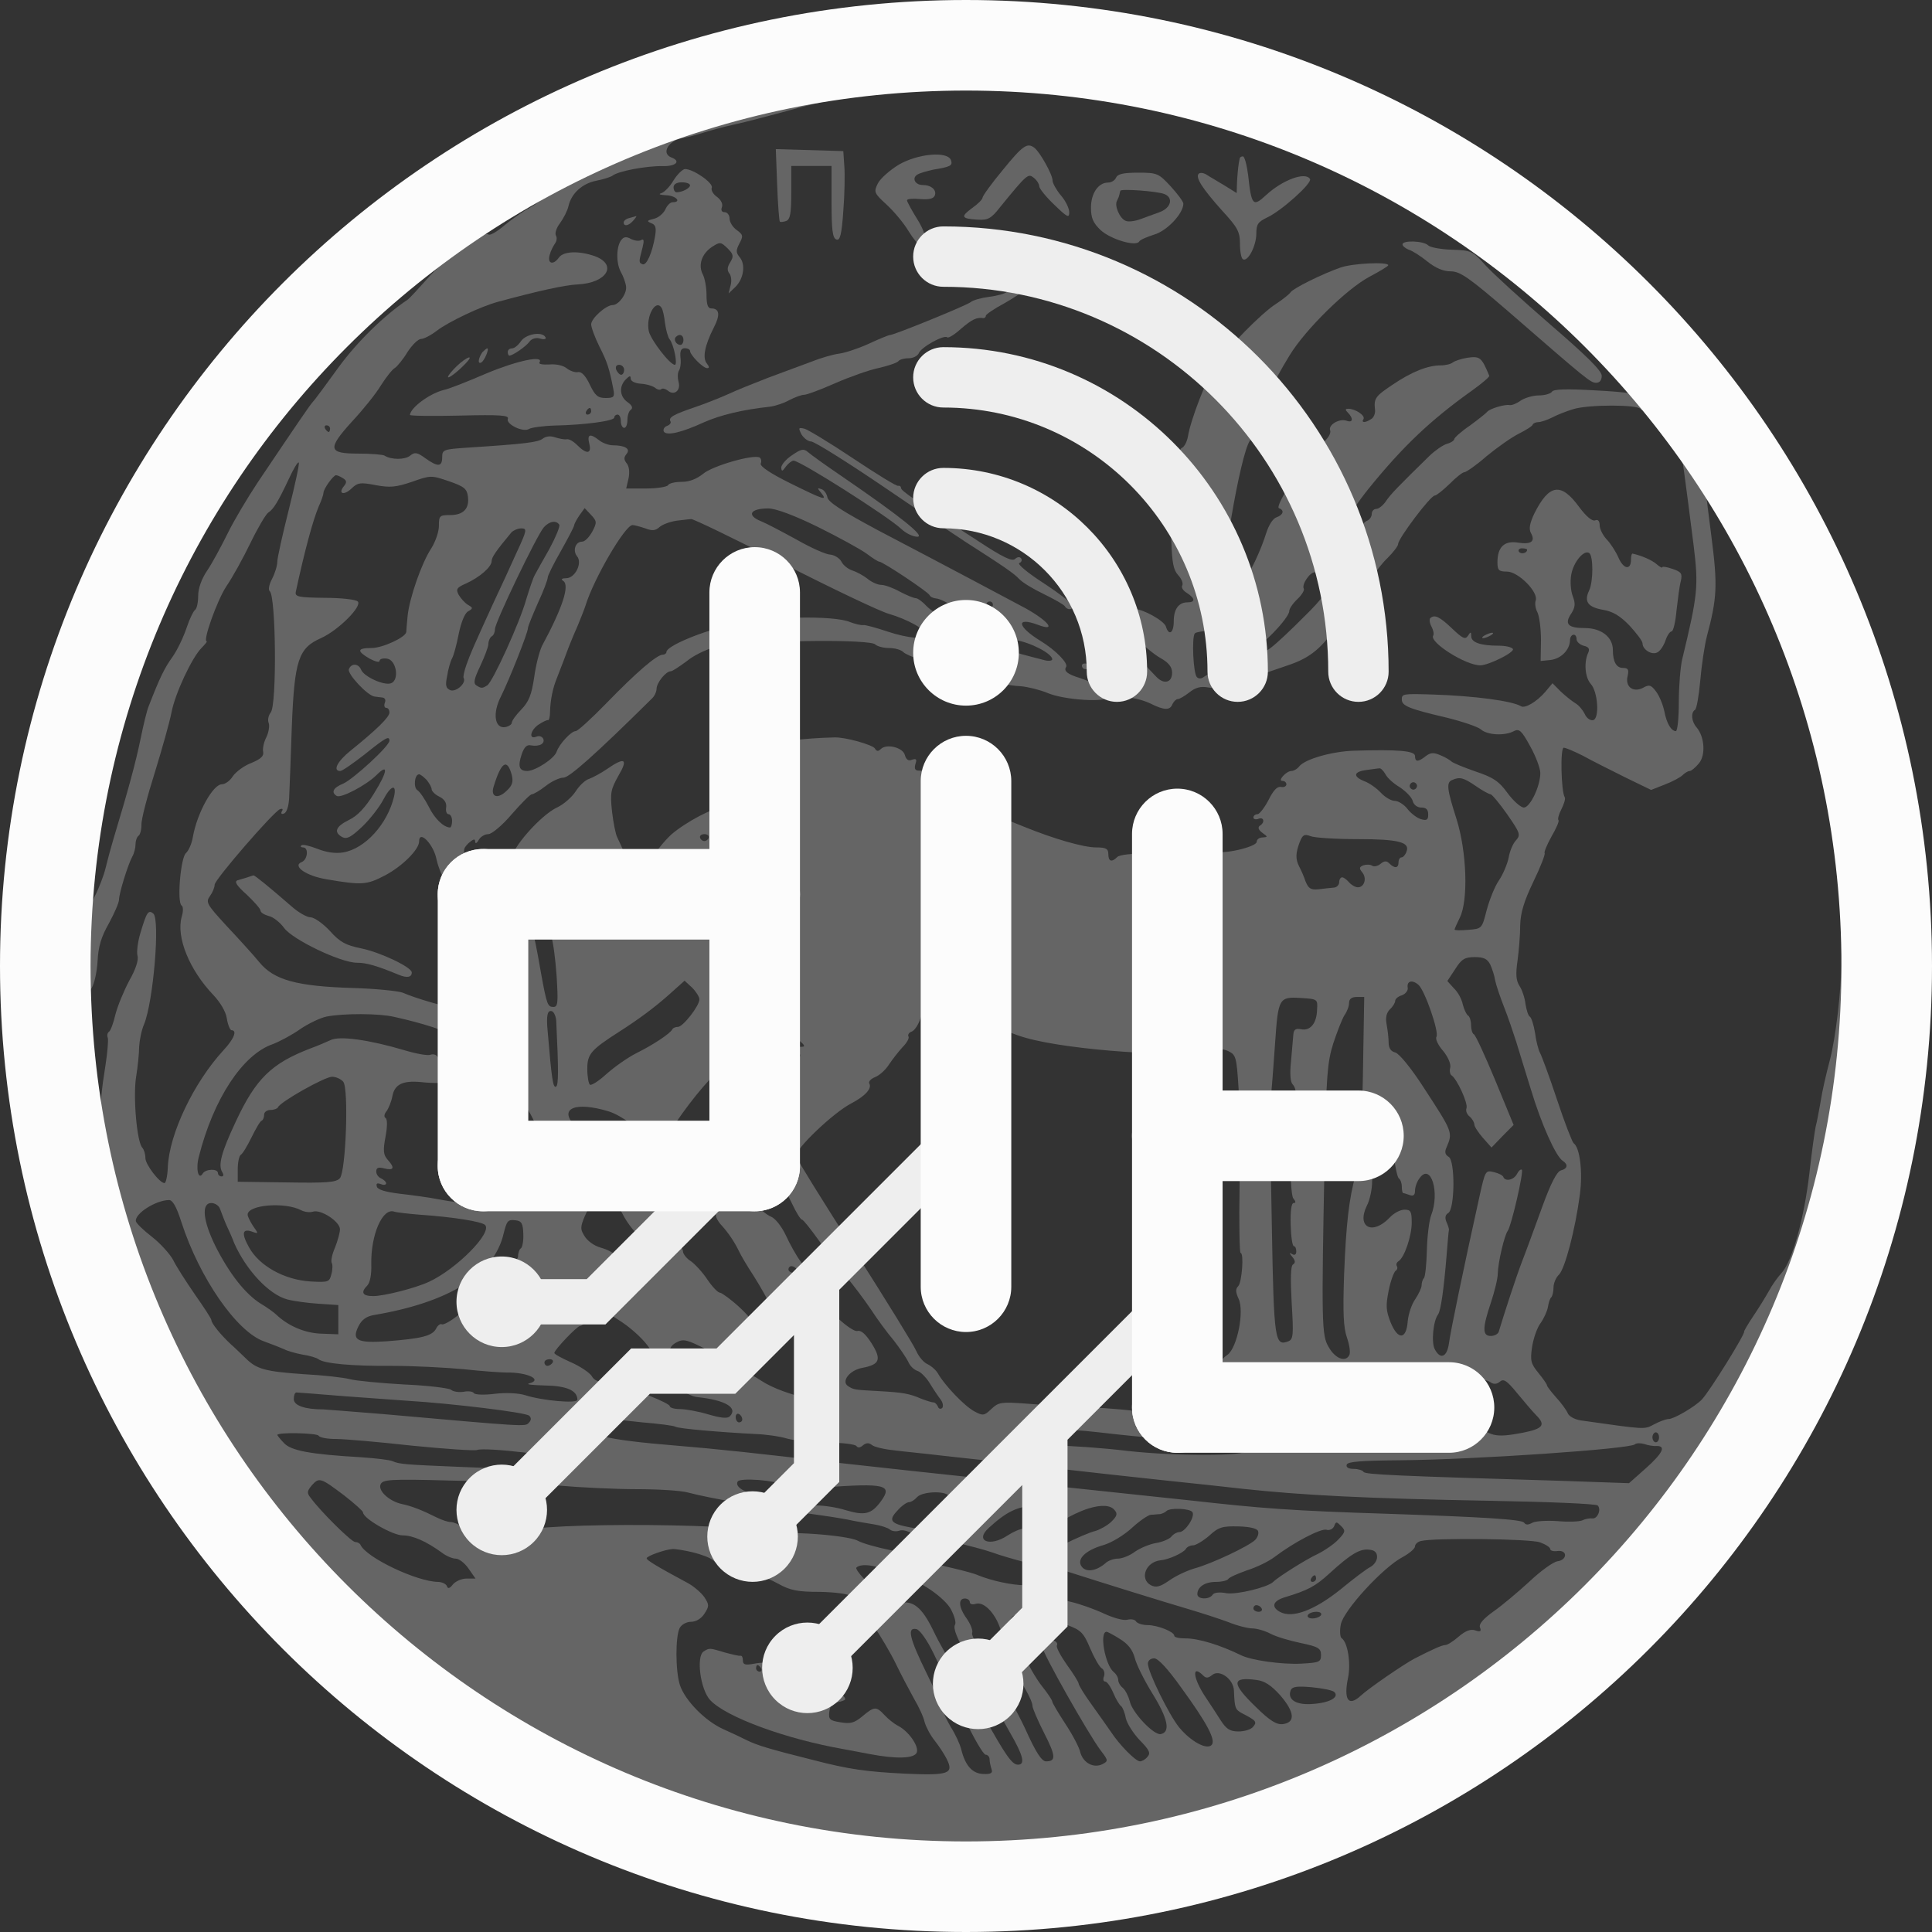 <svg width="512" height="512" viewBox="0 0 512 512" fill="none" xmlns="http://www.w3.org/2000/svg">
<rect x="0" y="0" width="512" height="512" fill="#333333" stroke="none"/>
<g id="dit-uop-logo-regular-white" clip-path="url(#clip0_221_857)">
<g id="uop-logo-background" opacity="0.25">
<path d="M263.567 16.809C247.225 17.778 229.047 20.156 221.619 22.358C219.26 23.063 214.715 23.855 211.569 24.119C199.858 25.264 174.864 33.719 167.436 39.092C163.678 41.822 160.795 43.231 160.008 42.703C159.658 42.439 158.872 42.879 158.26 43.584C157.299 44.729 151.444 47.195 150.22 46.843C149.958 46.755 148.385 48.164 146.724 50.013C145.064 51.775 142.267 54.065 140.432 55.033C138.597 56.002 135.626 58.116 133.703 59.701C131.868 61.287 129.945 62.432 129.508 62.167C127.76 61.022 118.846 67.452 113.079 74.057C110.719 76.699 108.534 79.078 108.01 79.43C101.805 83.569 94.552 90.703 89.745 97.309C86.599 101.624 83.54 105.852 82.928 106.468C81.88 107.702 79.782 110.784 68.334 127.782C65.537 132.01 61.867 138.175 60.294 141.434C58.634 144.781 56.274 149.184 54.963 151.122C53.39 153.412 52.516 155.966 52.516 157.904C52.516 159.665 52.167 161.25 51.73 161.603C51.293 161.867 50.244 163.981 49.458 166.359C48.671 168.737 47.011 172.26 45.7 174.109C43.602 177.015 42.379 179.482 39.407 187.144C38.971 188.113 38.009 192.076 37.223 195.951C35.912 202.293 33.989 209.339 30.056 222.374C29.357 224.751 28.396 228.275 27.959 230.124C27.522 231.974 26.211 235.408 25.075 237.611C23.939 239.9 22.104 244.921 21.055 248.796C20.006 252.671 18.696 256.634 18.171 257.603C17.123 259.541 16.773 262.887 16.161 277.86C15.812 285.875 15.986 290.19 17.123 295.475C17.909 299.35 18.87 305.163 19.307 308.422C19.744 311.769 20.356 314.851 20.706 315.38C20.968 315.908 21.405 317.846 21.492 319.695C21.754 323.394 23.24 326.741 24.551 326.741C25.075 326.741 25.425 327.534 25.425 328.502C25.425 329.648 25.862 330.088 26.736 329.736C28.047 329.207 28.396 330 28.134 333.435C28.047 334.491 28.483 335.548 29.183 335.813C29.882 336.077 30.756 337.398 31.105 338.807C31.367 340.129 32.941 343.035 34.514 345.237C36.087 347.438 37.66 350.521 37.922 352.106C38.271 353.78 39.32 356.07 40.281 357.303C41.243 358.536 42.029 360.297 42.029 361.09C42.029 361.97 42.553 363.116 43.253 363.644C43.952 364.261 44.826 366.022 45.175 367.519C45.438 369.105 46.486 371.306 47.36 372.451C48.321 373.597 49.02 374.918 49.02 375.358C49.02 375.886 49.807 377.208 50.768 378.441C51.73 379.673 52.516 381.435 52.516 382.228C52.516 383.108 53.041 383.989 53.74 384.254C54.351 384.518 55.225 386.279 55.575 388.129C55.837 389.978 56.711 392.092 57.323 392.797C57.934 393.501 58.983 395.703 59.595 397.641C60.294 399.578 61.343 401.692 61.867 402.309C62.479 402.925 63.003 404.07 63.003 404.774C63.003 405.479 63.44 406.008 63.877 406.008C64.401 406.008 65.275 407.065 65.887 408.385C69.033 415.608 85.55 434.544 96.124 442.999C98.222 444.672 100.581 446.698 101.368 447.402C104.514 450.221 117.273 459.733 117.972 459.733C118.322 459.733 119.72 460.702 121.031 461.934C122.342 463.167 123.74 464.137 124.177 464.137C124.614 464.137 126.974 465.281 129.246 466.778C131.606 468.188 133.878 469.421 134.315 469.421C134.752 469.421 137.024 470.389 139.471 471.446C141.83 472.591 148.385 475.058 153.89 476.907C159.396 478.757 165.513 480.959 167.436 481.839C171.456 483.601 179.059 484.57 179.758 483.424C180.02 482.984 181.069 483.16 182.031 483.865C182.992 484.57 188.41 486.243 194.003 487.564C199.596 488.797 207.112 490.646 210.695 491.616C214.278 492.584 220.046 493.641 223.367 494.081C226.775 494.522 232.281 495.227 235.602 495.667C239.971 496.197 242.942 496.105 245.914 495.314C248.273 494.698 253.604 494.081 257.711 493.993C261.907 493.905 265.751 493.465 266.189 493.113C267.238 492.32 276.238 490.823 286.551 489.678C290.571 489.238 295.115 488.445 296.601 488.005C302.019 486.331 306.476 485.362 310.671 484.922C313.03 484.57 316.176 483.777 317.575 483.072C319.061 482.368 320.896 481.751 321.682 481.751C323.954 481.751 331.558 479.285 341.171 475.498C345.803 473.56 350.085 472.063 350.609 472.063C351.133 472.063 353.755 471.006 356.464 469.773C359.173 468.54 362.232 467.131 363.193 466.691C364.154 466.25 366.951 464.753 369.311 463.256C371.758 461.846 375.079 459.997 376.739 459.116C378.399 458.235 382.157 455.857 385.041 453.744C387.925 451.718 391.159 449.78 392.295 449.516C393.343 449.164 394.217 448.723 394.217 448.371C394.217 448.019 396.052 446.786 398.412 445.641C400.684 444.496 403.568 442.91 404.879 441.942C406.103 441.061 407.763 440.356 408.375 440.356C409.074 440.356 410.385 439.564 411.259 438.595C412.132 437.626 413.618 436.657 414.667 436.305C415.628 435.953 418.862 433.575 421.833 431.02C424.804 428.378 427.426 426.265 427.776 426.265C428.824 426.265 434.417 419.923 434.417 418.69C434.417 418.074 436.864 415.784 439.923 413.582C445.429 409.619 447.701 406.712 448.75 402.309C449.012 400.987 450.497 398.962 451.896 397.905C453.381 396.848 454.517 395.615 454.517 395.263C454.517 394.822 455.916 393.237 457.664 391.74C460.373 389.274 465.004 383.284 469.549 376.151C470.335 374.918 471.035 372.892 471.035 371.659C471.122 370.338 471.471 369.016 471.821 368.576C472.258 368.048 473.482 365.582 474.53 363.027C475.579 360.473 478.201 355.629 480.298 352.283C482.483 349.024 484.056 345.677 483.706 344.972C483.444 344.268 484.143 339.6 485.104 334.58C486.153 329.559 486.765 324.363 486.503 323.13C486.066 321.016 487.901 314.147 489.474 312.209C490.086 311.416 491.309 306.837 492.62 300.319C492.882 299.086 493.319 297.501 493.582 296.796C493.844 296.091 494.281 292.48 494.455 288.869C494.718 285.258 495.242 282 495.766 281.736C496.202 281.383 496.029 280.943 495.242 280.679C494.106 280.238 493.844 278.036 493.844 265.794C493.844 257.868 493.844 250.469 493.844 249.236C493.756 248.003 493.844 245.449 493.931 243.511C493.931 241.574 493.582 236.642 492.97 232.502C492.358 228.362 491.921 222.197 492.009 218.851C492.096 215.416 491.571 208.81 490.873 204.142C490.086 199.475 489.736 194.983 489.998 194.278C490.348 193.397 490.086 192.869 489.299 192.869C487.814 192.869 485.017 184.15 485.192 180.098C485.367 175.607 480.822 159.225 478.987 157.639C478.725 157.375 478.026 155.79 477.502 154.117C472.52 138.879 464.306 115.276 463.606 114.307C463.082 113.691 462.033 111.753 461.246 109.992C460.46 108.318 459.062 106.204 458.013 105.235C457.052 104.355 456.266 103.122 456.266 102.505C456.266 101.184 441.234 86.212 435.291 81.632C433.106 79.958 429.786 77.052 427.863 75.202C423.581 70.975 414.842 64.017 408.55 59.877C406.015 58.204 401.558 55.121 398.587 53.008C395.616 50.894 392.295 48.868 391.071 48.428C389.935 47.987 388.974 46.931 388.974 46.226C388.974 45.433 388.624 44.993 388.275 45.257C387.838 45.521 384.517 44.112 380.846 42.263C377.088 40.325 373.593 38.74 372.981 38.74C372.457 38.74 370.971 38.211 369.748 37.595C368.524 36.978 365.728 35.921 363.455 35.305C361.183 34.6 358.823 33.543 358.299 32.927C357.775 32.31 355.94 31.518 354.105 31.165C348.948 30.285 338.287 27.29 334.878 25.881C329.547 23.591 316.963 19.452 316.439 19.804C316.176 19.98 314.341 19.716 312.419 19.275C310.583 18.835 305.865 18.218 302.019 17.954C298.174 17.69 291.882 17.162 288.036 16.721C284.191 16.193 279.734 15.929 277.987 16.017C276.326 16.105 269.859 16.457 263.567 16.809ZM281.045 20.332C284.454 20.773 291.095 21.565 295.902 22.006C307.7 23.239 328.062 27.202 329.111 28.523C329.635 29.14 330.509 29.492 331.121 29.228C333.305 28.523 352.706 34.336 356.552 36.89C357.688 37.595 359.173 38.299 359.785 38.387C360.397 38.475 361.795 39.356 362.844 40.413C363.892 41.382 365.99 42.439 367.388 42.791C370.884 43.496 382.245 49.661 392.12 56.09C394.917 57.94 398.761 60.23 400.51 61.111C402.345 61.991 405.054 63.929 406.627 65.426C409.511 67.98 422.445 77.228 427.95 80.663C432.058 83.129 435.641 86.652 440.273 92.641C442.37 95.459 444.642 97.749 445.254 97.749C445.778 97.749 447.963 100.039 449.973 102.77C451.983 105.588 455.042 109.639 456.702 111.841C459.149 115.012 462.383 122.762 462.383 125.404C462.383 126.285 456.702 123.907 456.003 122.674C455.654 122.057 454.78 121.529 454.081 121.529C453.381 121.529 451.721 120.296 450.323 118.799C447.526 115.804 444.38 115.716 445.254 118.623C445.691 120.208 446.477 126.021 448.837 144.604C450.148 155.35 449.973 157.463 445.778 174.814C445.341 176.751 444.904 181.772 444.904 185.999C444.904 190.315 444.555 193.75 444.118 193.75C442.895 193.75 441.671 191.724 441.059 188.465C440.71 186.792 439.748 184.414 438.875 183.269C437.564 181.507 437.039 181.331 435.379 182.3C432.757 183.621 430.572 181.948 431.359 179.042C431.708 177.456 431.446 177.015 430.135 177.015C428.388 177.015 427.426 175.431 427.426 172.26C427.426 168.825 424.368 166.447 419.998 166.447C415.541 166.447 414.492 165.39 416.415 162.571C417.463 160.898 417.551 159.929 416.764 157.904C416.24 156.495 416.065 153.94 416.415 152.179C417.026 148.92 419.736 145.661 421.134 146.542C422.27 147.247 422.27 154.117 421.134 156.495C419.736 159.401 420.784 160.898 424.804 161.603C427.426 162.043 429.349 163.188 431.883 165.831C433.718 167.856 435.291 169.882 435.291 170.498C435.291 172.083 437.564 173.581 439.049 172.964C439.836 172.7 440.797 171.291 441.321 169.882C441.758 168.472 442.545 167.328 442.982 167.328C443.419 167.328 444.03 164.861 444.293 161.779C444.642 158.785 445.079 155.261 445.429 154.028C445.866 152.003 445.604 151.563 443.244 150.77C441.758 150.241 440.535 150.065 440.535 150.329C440.535 150.593 439.836 150.241 439.049 149.536C437.738 148.392 435.029 147.247 432.67 146.718C432.408 146.63 432.233 147.423 432.233 148.304C432.233 151.21 430.223 150.858 428.912 147.775C428.213 146.19 426.815 143.988 425.766 142.931C424.804 141.874 423.93 140.201 423.93 139.232C423.93 138.087 423.493 137.559 422.707 137.911C421.92 138.175 420.348 136.854 418.512 134.388C413.706 127.782 410.559 128.223 406.627 136.061C405.403 138.615 405.141 140.113 405.666 141.17C406.977 143.46 405.84 144.34 402.345 143.812C398.674 143.195 396.839 144.957 396.839 149.008C396.839 151.122 397.188 151.474 399.373 151.474C402.345 151.474 407.763 156.935 406.977 159.136C406.714 159.841 406.889 161.25 407.413 162.219C407.938 163.276 408.375 166.535 408.375 169.617L408.288 175.166L410.909 174.902C413.706 174.55 415.978 172.26 416.065 169.706C416.065 167.944 417.813 167.592 417.813 169.441C417.813 170.058 418.687 170.85 419.648 171.115C421.134 171.467 421.396 171.996 420.784 173.228C419.736 175.783 420.085 179.57 421.571 181.243C423.493 183.357 423.93 190.491 422.183 190.843C421.484 191.019 420.435 190.315 419.998 189.258C419.473 188.201 418.425 186.88 417.463 186.351C416.59 185.823 414.842 184.414 413.618 183.269L411.433 181.067L409.511 183.357C407.239 185.999 404.092 187.849 403.044 187.144C400.684 185.735 390.634 184.414 379.798 184.061C371.67 183.797 371.495 183.885 371.495 185.383C371.495 187.056 373.418 187.849 383.206 190.139C387.488 191.196 391.683 192.605 392.47 193.31C394.13 194.807 398.761 195.071 401.209 193.75C402.607 193.045 403.219 193.574 405.491 197.713C406.977 200.355 408.2 203.614 408.2 204.847C408.2 208.37 405.491 214.007 403.83 214.007C403.044 214.007 401.121 212.333 399.548 210.219C397.276 207.049 395.703 205.992 390.897 204.407C387.663 203.262 384.866 202.117 384.604 201.764C384.342 201.5 383.119 200.707 381.808 200.179C379.972 199.386 379.186 199.386 377.875 200.355C375.778 202.029 374.991 201.94 374.991 200.355C374.991 198.946 370.447 198.594 358.824 198.946C353.056 199.122 345.89 201.148 344.317 203.086C343.792 203.79 342.831 204.318 342.219 204.318C341.607 204.318 340.646 204.935 340.034 205.64C339.248 206.521 339.248 206.961 339.947 206.961C340.472 206.961 340.908 207.401 340.908 207.842C340.908 208.37 340.297 208.722 339.423 208.546C338.461 208.37 337.413 209.515 336.189 211.981C335.141 214.007 333.83 215.68 333.305 215.768C332.694 215.768 332.169 216.121 332.169 216.649C332.169 217.089 332.781 217.265 333.48 217.001C334.966 216.385 335.315 217.97 333.83 218.851C333.305 219.291 333.48 219.908 334.529 220.7C336.014 221.757 336.014 221.845 334.616 221.933C333.743 221.933 333.043 222.462 333.043 223.078C333.043 224.487 323.518 226.601 322.207 225.544C321.682 225.104 318.973 225.104 316.002 225.544C313.118 225.985 307.7 226.249 303.942 226.249C299.922 226.161 296.688 226.513 296.076 227.13C294.591 228.627 293.717 228.275 293.717 226.337C293.717 224.928 293.105 224.575 290.483 224.575C287.163 224.575 279.472 222.374 271.432 219.115C269.073 218.146 265.751 216.825 264.091 216.208C262.518 215.592 260.945 214.799 260.596 214.359C259.809 213.214 253.779 208.722 253.08 208.722C252.73 208.722 251.594 207.842 250.458 206.785C248.536 204.935 246.613 204.142 243.642 204.231C242.505 204.231 242.243 203.79 242.593 202.469C243.03 201.236 242.855 200.972 241.719 201.324C240.758 201.764 240.146 201.324 239.796 200.091C239.272 198.065 234.902 197.008 233.417 198.506C232.718 199.21 232.281 199.122 231.844 198.329C231.144 197.361 224.066 195.335 221.182 195.423C212.792 195.599 204.84 196.656 200.558 198.242L195.402 200.179L199.334 201.5C201.519 202.205 203.442 203.086 203.704 203.35C203.966 203.614 204.927 204.318 205.889 204.847C208.86 206.521 208.335 208.194 202.917 213.39C197.848 218.322 194.178 219.732 192.78 217.442C192.43 216.913 191.644 216.737 190.944 217.001C190.245 217.265 189.721 216.913 189.721 216.208C189.721 215.504 190.245 214.887 190.857 214.799C191.556 214.799 191.644 214.623 190.857 214.359C189.459 213.743 181.681 217.882 177.923 221.14C176.175 222.726 173.815 225.632 172.592 227.746C171.369 229.86 169.796 231.621 169.009 231.621C168.31 231.621 166.999 229.772 166.038 227.394C165.077 225.104 163.94 222.638 163.591 221.933C163.154 221.14 162.542 218.058 162.193 215.064C161.668 210.132 161.843 209.251 163.853 205.64C166.562 201.06 165.601 200.531 160.882 203.79C159.221 204.935 157.037 206.08 156.075 206.432C155.114 206.697 153.541 208.194 152.579 209.691C151.618 211.188 149.433 213.126 147.773 213.919C143.404 215.856 135.364 225.016 135.713 227.482C135.888 228.803 136.499 229.332 137.723 229.243C138.684 229.067 141.918 228.891 144.889 228.715C150.045 228.451 150.482 228.539 153.104 231.269C156.075 234.352 156.163 237.698 153.191 236.378C148.997 234.44 132.917 238.139 132.917 241.046C132.917 241.926 132.392 242.19 131.518 241.838C130.732 241.574 129.683 241.31 129.071 241.31C127.935 241.31 127.236 239.636 123.915 229.419C122.604 225.28 122.604 225.016 124.177 223.431C125.401 222.374 125.925 222.197 125.925 222.99C125.925 223.695 126.362 223.519 126.886 222.55C127.323 221.757 128.459 221.053 129.421 221.053C130.295 221.053 133.091 218.763 135.626 215.768C138.16 212.862 140.519 210.484 140.957 210.484C141.393 210.484 143.054 209.515 144.627 208.282C146.2 207.049 148.297 206.08 149.346 206.08C150.832 206.08 157.735 200.003 172.767 185.118C173.466 184.502 173.991 183.269 173.991 182.564C173.991 180.979 176.437 177.896 177.748 177.896C178.185 177.896 180.02 176.663 181.943 175.254C185.526 172.26 193.479 169.706 194.79 171.027C195.314 171.555 196.975 171.467 198.984 170.939C203.878 169.617 230.62 169.441 231.931 170.763C232.455 171.291 234.116 171.731 235.602 171.731C237.087 171.731 238.748 172.172 239.36 172.788C240.408 173.845 247.225 176.135 250.633 176.487C251.769 176.575 253.342 177.368 254.216 178.161C255.09 178.953 257.799 179.922 260.158 180.186C262.518 180.45 265.053 180.891 265.751 181.155C266.451 181.419 268.636 181.772 270.558 181.86C272.481 182.036 275.627 182.829 277.549 183.621C282.007 185.559 293.717 186.264 293.717 184.59C293.717 183.093 290.833 181.243 286.114 179.658C282.88 178.689 281.832 177.808 282.531 176.751C283.143 175.783 279.822 172.348 275.802 169.882C269.597 166.095 269.073 163.364 275.015 165.566C280.084 167.504 277.987 164.685 271.869 161.25C269.247 159.841 250.895 150.065 232.718 140.553C223.192 135.445 219.434 133.067 219.26 131.746C219.084 130.865 218.385 129.808 217.686 129.632C216.55 129.192 216.55 129.368 217.599 130.601C219.347 132.803 218.473 132.538 209.384 128.046C204.053 125.404 201.344 123.555 201.606 122.85C201.868 122.234 201.693 121.529 201.344 121.265C199.771 120.296 188.76 123.467 186.313 125.581C184.652 126.902 182.73 127.695 180.72 127.695C178.972 127.695 177.311 128.046 177.049 128.575C176.787 129.015 174.165 129.456 171.282 129.456H165.951L166.562 126.814C166.912 125.14 166.737 123.643 166.125 122.85C165.339 121.881 165.251 121.265 166.038 120.296C167.174 118.975 165.688 118.006 162.367 118.006C161.319 118.006 159.658 117.39 158.784 116.685C156.337 114.747 155.551 115.1 156.163 117.566C156.862 120.296 155.464 120.472 153.017 118.006C151.968 116.949 150.744 116.245 150.133 116.421C149.521 116.509 148.21 116.245 147.074 115.892C145.85 115.452 144.627 115.628 143.84 116.245C142.617 117.214 139.034 117.654 124.002 118.623C117.535 119.063 117.186 119.151 117.186 121.177C117.186 123.731 116.05 123.819 112.729 121.441C110.544 119.856 109.932 119.768 108.709 120.736C107.398 121.881 103.64 121.881 101.892 120.736C101.455 120.472 98.309 120.208 94.901 120.208C86.948 120.208 86.686 118.975 93.328 111.665C96.125 108.67 99.62 104.355 100.931 102.153C102.33 99.951 103.99 97.837 104.689 97.485C105.301 97.045 106.874 95.195 108.01 93.257C109.233 91.408 110.806 89.823 111.593 89.823C112.292 89.823 114.215 88.854 115.788 87.621C118.934 85.243 127.411 81.191 132.043 79.958C142.792 77.052 149.608 75.555 153.017 75.378C160.795 75.026 163.766 70.182 157.648 67.892C153.366 66.395 149.346 66.571 148.123 68.245C146.637 70.358 144.977 69.918 145.675 67.54C145.938 66.483 146.637 65.162 147.074 64.545C147.511 63.929 147.686 63.048 147.336 62.432C146.986 61.903 147.424 60.406 148.385 59.173C149.346 57.852 150.395 55.826 150.657 54.593C151.444 51.158 154.415 48.604 157.998 47.899C159.833 47.547 161.755 46.931 162.28 46.578C163.766 45.345 171.369 43.936 175.564 44.024C179.146 44.112 180.545 42.703 177.923 41.734C175.039 40.589 177.311 37.066 181.157 36.538C182.293 36.362 184.565 35.745 186.225 35.217C187.886 34.688 191.644 33.632 194.528 33.015C197.411 32.398 202.742 30.989 206.325 30.02C237.349 21.389 264.178 17.866 281.045 20.332ZM87.473 113.603C87.473 114.043 87.298 114.483 87.123 114.483C86.861 114.483 86.424 114.043 86.162 113.603C85.9 113.074 86.074 112.722 86.512 112.722C87.036 112.722 87.473 113.074 87.473 113.603ZM76.549 135.004C74.888 141.61 73.49 147.863 73.49 148.832C73.49 149.889 72.879 151.915 72.092 153.412C71.305 154.909 71.043 156.318 71.48 156.671C73.141 157.904 73.403 186.88 71.742 188.818C71.13 189.61 70.868 190.843 71.218 191.636C71.48 192.34 71.218 194.014 70.606 195.335C69.907 196.656 69.558 198.418 69.732 199.21C69.994 200.355 69.121 201.148 66.586 202.205C64.663 202.91 62.479 204.583 61.692 205.728C60.993 206.873 59.682 207.842 58.808 207.842C56.449 207.842 52.254 215.416 51.118 221.757C50.856 223.519 49.982 225.456 49.283 226.073C47.884 227.218 46.836 239.196 48.147 239.989C48.584 240.253 48.584 241.574 48.147 242.983C46.661 248.355 50.157 256.987 56.536 263.68C58.371 265.618 59.857 268.084 60.119 269.933C60.381 271.607 60.993 273.016 61.343 273.016C62.916 273.016 62.042 275.306 59.245 278.301C51.293 286.932 44.826 300.583 44.476 309.302C44.389 311.68 43.952 313.53 43.602 313.53C42.291 313.53 38.533 308.598 38.533 306.925C38.533 305.868 38.184 304.723 37.747 304.194C36.261 302.785 35.213 290.455 36.087 285.258C36.523 282.616 36.873 279.093 36.873 277.42C36.961 275.747 37.485 273.016 38.184 271.431C40.631 265.442 42.466 243.687 40.631 242.102C39.32 241.046 38.883 241.662 37.223 247.211C36.523 249.5 36.174 252.23 36.436 253.287C36.786 254.433 35.912 256.987 34.251 259.893C32.853 262.535 31.193 266.499 30.581 268.877C30.056 271.167 29.27 273.28 28.833 273.457C28.483 273.721 28.309 274.425 28.571 275.042C28.746 275.658 28.483 278.917 27.959 282.264C26.823 289.398 26.648 291.688 26.474 299.174C26.299 303.226 25.949 304.723 25.075 304.723C22.541 304.723 22.017 302.257 21.754 287.548C21.492 271.871 22.104 265.178 24.289 261.831C24.988 260.774 25.687 257.603 25.862 254.697C26.037 250.91 26.823 248.268 28.833 244.744C30.319 242.014 31.542 239.196 31.542 238.403C31.542 236.73 33.902 229.155 35.038 227.042C35.562 226.161 35.912 224.664 35.912 223.783C35.912 222.814 36.261 221.845 36.698 221.493C37.135 221.229 37.485 219.908 37.485 218.586C37.397 217.265 39.058 210.924 41.068 204.583C42.99 198.329 45.001 191.196 45.438 188.818C46.399 183.797 50.856 174.285 53.39 171.731C54.351 170.763 54.963 169.97 54.788 169.97C53.652 169.97 57.498 159.225 59.944 155.438C61.605 153.06 64.489 147.775 66.412 143.812C68.334 139.849 70.432 136.325 71.043 135.885C72.441 135.004 73.665 133.067 76.549 126.902C77.772 124.26 78.908 122.322 79.171 122.586C79.433 122.762 78.21 128.399 76.549 135.004ZM90.881 126.725C91.93 127.342 91.93 127.871 91.143 128.839C89.483 130.865 91.143 131.393 93.153 129.456C94.814 127.871 95.513 127.782 99.62 128.575C103.378 129.279 104.951 129.103 109.146 127.695C114.127 125.933 114.302 125.933 118.934 127.518C123.041 128.927 123.74 129.544 124.002 131.57C124.439 134.828 122.779 136.502 119.283 136.502C116.487 136.502 116.312 136.678 116.312 139.408C116.312 140.993 115.35 143.636 114.302 145.309C111.768 149.096 108.447 158.608 108.01 163.364C107.835 165.302 107.66 167.151 107.66 167.504C107.486 168.913 101.368 171.731 98.484 171.731C94.639 171.731 94.464 172.524 97.96 174.55C99.446 175.342 100.581 175.607 100.581 175.166C100.581 174.638 101.455 174.374 102.592 174.55C105.039 174.902 105.912 180.186 103.64 181.067C101.805 181.772 96.387 179.306 95.688 177.456C94.988 175.783 93.066 175.695 92.454 177.368C92.017 178.601 97.435 184.414 99.27 184.59C99.795 184.678 100.669 184.766 101.368 184.854C101.98 184.942 102.33 185.471 101.98 186.264C101.718 186.968 101.892 187.585 102.33 187.585C102.854 187.585 103.203 188.113 103.203 188.818C103.203 190.05 99.882 193.31 92.891 198.946C89.395 201.764 88.085 204.318 90.182 204.318C90.706 204.318 93.59 202.293 96.649 199.915C102.242 195.423 103.203 194.895 103.203 196.304C103.203 197.713 93.677 206.432 90.968 207.665C88.347 208.722 87.648 209.955 89.221 210.924C90.357 211.629 96.999 208.106 99.708 205.464C103.028 202.117 102.766 204.407 99.096 210.308C96.824 214.007 94.726 216.208 92.541 217.265C88.959 219.027 88.347 220.524 90.706 221.845C91.93 222.462 93.066 221.845 96.037 219.027C98.135 217.001 100.581 213.831 101.543 211.981C103.553 208.106 105.213 207.577 104.427 211.1C102.679 218.41 96.737 224.928 90.968 225.897C88.871 226.249 86.512 225.897 84.064 224.928C82.054 224.135 80.132 223.695 79.87 224.047C79.52 224.311 79.782 224.575 80.307 224.575C81.88 224.575 81.53 227.835 79.957 228.451C77.335 229.508 81.181 232.15 86.599 233.031C95.95 234.616 97.173 234.528 102.067 231.974C106.699 229.508 111.068 225.104 111.068 222.99C111.068 219.732 115.001 223.871 115.7 227.834C116.05 229.419 116.924 231.797 117.798 233.119C121.206 238.315 126.799 256.37 126.799 261.919C126.799 267.115 125.925 268.084 121.818 267.468C117.972 266.851 110.107 264.561 106.699 263.064C105.475 262.623 99.62 262.007 93.59 261.831C78.646 261.39 72.616 259.717 68.771 255.049C67.11 253.023 63.178 248.708 60.032 245.361C54.788 239.636 54.439 239.108 55.662 237.434C56.361 236.465 56.886 235.144 56.886 234.44C56.886 233.119 72.441 215.151 74.189 214.447C74.888 214.183 75.063 214.447 74.714 214.975C74.364 215.592 74.626 215.856 75.238 215.592C75.937 215.416 76.549 213.654 76.636 211.276C76.723 209.163 77.073 200.707 77.335 192.517C78.034 174.902 79.083 171.731 85.113 169.089C89.745 166.975 96.037 160.634 94.814 159.401C94.29 158.872 90.357 158.432 85.987 158.432C79.171 158.344 78.122 158.168 78.384 156.847C80.743 145.925 82.928 137.823 84.501 134.124C85.201 132.627 85.725 131.041 85.725 130.601C85.725 129.544 88.347 125.933 89.046 125.933C89.395 125.933 90.182 126.285 90.881 126.725ZM456.353 129.632C459.586 131.481 459.761 131.481 461.422 129.984C463.169 128.399 465.004 128.663 465.004 130.513C465.004 131.041 465.616 132.186 466.403 133.067C467.102 133.86 468.413 137.911 469.286 141.962C470.161 145.925 471.035 149.889 471.297 150.593C471.471 151.298 472.608 154.469 473.656 157.639C474.793 160.81 475.928 165.566 476.366 168.208C477.239 174.109 478.113 178.072 478.987 179.218C479.337 179.658 479.948 182.036 480.298 184.414C480.56 186.792 481.871 191.548 483.095 194.983C484.318 198.418 485.279 202.645 485.192 204.318C485.104 205.992 485.629 210.924 486.328 215.328C487.027 219.643 487.814 229.067 487.988 236.201C488.251 243.335 488.688 249.589 489.037 250.205C489.387 250.733 489.299 251.438 488.862 251.79C488.338 252.054 487.988 253.464 487.988 254.961C487.988 262.007 486.503 275.042 484.93 280.943C483.968 284.554 482.833 289.486 482.483 291.952C482.046 294.33 481.522 297.325 481.172 298.558C480.91 299.791 480.123 305.339 479.511 310.888C478.113 322.954 474.967 334.227 472.171 337.31C471.035 338.543 469.549 340.657 468.762 342.154C467.976 343.563 466.141 346.558 464.655 348.759C463.169 350.962 462.121 352.811 462.208 352.899C462.557 353.427 453.119 368.665 451.022 370.866C449.186 372.804 443.593 376.062 442.195 376.062C441.496 376.062 439.836 376.679 438.35 377.472C435.641 378.881 436.34 378.881 418.862 376.415C417.201 376.151 415.716 375.27 415.453 374.477C415.104 373.684 413.706 371.747 412.395 370.338C411.084 368.84 409.948 367.431 409.948 367.079C409.948 366.815 408.899 365.317 407.676 363.82C405.666 361.354 405.491 360.562 406.015 356.951C406.365 354.749 407.326 351.842 408.288 350.609C409.161 349.376 410.035 347.438 410.21 346.382C410.385 345.325 410.734 344.092 411.084 343.827C411.433 343.475 411.696 342.242 411.696 341.186C411.696 340.129 412.308 338.543 413.181 337.751C414.754 336.077 417.463 325.861 418.687 316.525C419.473 310.536 418.687 304.106 417.026 302.961C416.677 302.697 414.667 297.589 412.657 291.512C410.647 285.434 408.55 279.798 408.112 279.005C407.676 278.212 407.064 275.835 406.801 273.721C406.452 271.607 405.841 269.669 405.403 269.405C404.966 269.141 404.53 267.644 404.268 266.058C404.092 264.473 403.393 262.359 402.694 261.302C401.733 259.805 401.646 258.132 402.17 254.521C402.519 251.879 402.869 247.651 402.869 245.185C402.957 241.926 403.83 238.932 406.365 233.647C408.288 229.684 409.598 226.249 409.336 226.073C409.161 225.808 409.948 223.871 411.171 221.669C412.395 219.555 413.269 217.618 413.006 217.354C412.744 217.089 413.094 215.768 413.793 214.447C414.492 213.038 414.929 211.629 414.667 211.276C413.706 209.691 413.443 198.153 414.405 198.153C414.929 198.153 417.201 199.122 419.473 200.267C421.658 201.5 426.639 203.966 430.485 205.904L437.564 209.339L441.146 207.929C443.244 207.137 445.341 205.992 445.953 205.375C446.477 204.847 447.351 204.318 447.788 204.318C448.225 204.318 449.274 203.438 450.235 202.293C452.07 200.091 451.721 195.247 449.624 192.781C448.225 191.196 448.05 188.818 449.186 188.113C449.624 187.849 450.235 184.326 450.585 180.363C450.935 176.311 451.721 171.027 452.333 168.649C455.042 158.52 455.217 155.174 453.556 142.314C451.721 128.135 451.721 127.695 452.42 127.695C452.77 127.695 454.517 128.575 456.353 129.632ZM156.949 140.906C156.163 142.314 155.026 143.547 154.24 143.547C152.492 143.547 151.706 145.925 152.929 147.423C154.415 149.184 152.405 153.236 150.045 153.236C148.909 153.236 148.559 153.5 149.259 153.94C151.006 155.085 149.171 160.898 143.666 171.115C142.966 172.524 142.005 176.223 141.568 179.482C140.869 184.15 140.17 185.911 138.16 188.025C136.762 189.434 135.626 191.019 135.626 191.548C135.626 191.988 134.839 192.517 133.878 192.693C131.081 193.133 130.47 188.994 132.742 184.59C135.014 180.01 139.908 167.68 139.908 166.447C139.908 166.006 141.131 163.012 142.53 159.841C144.015 156.671 145.151 153.588 145.151 153.06C145.151 152.531 146.724 149.36 148.647 146.014C150.57 142.579 152.143 139.584 152.143 139.232C152.143 138.968 152.755 137.735 153.541 136.59L154.939 134.652L156.599 136.414C158.173 138.087 158.26 138.439 156.949 140.906ZM216.812 139.672C222.318 142.403 228.086 145.573 229.659 146.718C231.144 147.863 232.718 148.832 232.98 148.832C233.941 148.832 246.089 156.935 246.351 157.728C246.525 158.168 247.312 158.52 248.098 158.608C248.973 158.608 251.332 159.841 253.517 161.163C255.702 162.571 258.673 164.245 260.071 164.95C261.557 165.654 263.217 166.799 263.829 167.592C264.528 168.385 266.888 169.265 269.073 169.617C273.093 170.234 278.86 173.228 278.86 174.726C278.86 175.078 277.987 175.254 276.938 174.99C266.888 172.436 264.266 171.555 261.295 169.617C259.46 168.385 257.711 167.328 257.362 167.328C257.1 167.328 255.789 166.535 254.478 165.654C253.167 164.685 251.07 163.628 249.847 163.364C248.623 163.012 246.7 161.779 245.564 160.634C244.516 159.489 243.205 158.52 242.68 158.52C242.156 158.52 240.233 157.728 238.398 156.759C236.65 155.79 234.465 154.997 233.504 154.997C232.63 154.997 230.97 154.293 229.834 153.324C228.698 152.443 226.862 151.474 225.726 151.122C224.678 150.77 223.367 149.713 222.93 148.744C222.405 147.863 221.095 147.071 220.046 146.982C218.997 146.982 214.977 145.221 211.132 143.019C207.287 140.906 203.092 138.703 201.781 138.175C197.761 136.59 198.722 134.74 203.616 134.74C205.539 134.74 210.345 136.502 216.812 139.672ZM207.549 149.36C220.483 155.966 233.067 161.955 235.514 162.66C240.408 164.069 245.651 166.975 245.651 168.296C245.651 169.617 240.583 169.177 235.077 167.328C232.193 166.359 229.309 165.566 228.785 165.654C228.173 165.742 226.688 165.39 225.289 164.861C221.007 163.012 203.354 163.364 194.091 165.478C186.138 167.239 176.612 171.203 176.612 172.788C176.612 173.14 176.175 173.493 175.651 173.493C174.078 173.493 168.572 178.249 160.795 186.264C156.775 190.403 153.104 193.75 152.579 193.75C151.356 193.75 148.21 197.185 147.511 199.21C146.899 201.06 141.83 204.318 139.733 204.318C137.548 204.318 137.199 203.086 138.247 199.915C138.946 197.889 139.646 197.272 140.782 197.537C141.655 197.713 142.792 197.625 143.404 197.272C144.889 196.392 143.666 194.542 142.093 195.247C139.995 196.04 140.607 193.397 142.792 191.988C143.84 191.283 144.977 190.755 145.239 190.843C145.501 190.931 145.763 189.963 145.763 188.642C145.85 185.559 146.462 182.388 147.598 179.658C148.035 178.425 149.171 175.695 149.958 173.493C150.744 171.291 152.143 167.944 153.017 166.006C153.803 164.069 154.852 161.515 155.201 160.37C157.386 153.324 165.601 139.232 167.611 139.144C168.135 139.144 169.708 139.584 171.019 140.025C172.855 140.729 173.728 140.641 174.777 139.672C175.564 138.968 177.573 138.263 179.234 137.999C180.895 137.823 182.73 137.559 183.166 137.559C183.691 137.471 194.615 142.755 207.549 149.36ZM148.21 139.056C148.472 139.496 147.248 142.403 145.588 145.485C143.84 148.568 142.093 151.65 141.743 152.355C141.306 153.06 140.345 155.966 139.471 158.785C137.81 164.861 130.557 180.715 129.159 181.596C127.848 182.476 127.498 182.476 126.187 181.596C125.401 181.067 125.663 179.834 127.236 176.575C128.372 174.109 129.421 171.467 129.421 170.674C129.421 169.882 129.858 168.913 130.295 168.649C130.819 168.385 131.168 167.504 131.168 166.711C131.168 164.95 142.267 141.874 144.103 139.76C145.588 138.087 147.424 137.823 148.21 139.056ZM136.937 146.366C135.364 149.889 132.567 155.966 130.732 159.841C125.139 172.083 124.789 172.964 123.653 176.047C123.041 177.72 122.692 179.394 122.866 179.658C123.653 180.979 120.944 183.445 119.371 182.917C118.147 182.388 117.972 181.683 118.497 179.129C118.759 177.368 119.371 175.254 119.808 174.461C120.245 173.669 121.031 170.763 121.555 168.032C122.167 165.038 123.128 162.571 124.002 162.043C125.401 161.25 125.401 161.074 124.002 160.282C123.128 159.753 122.08 158.52 121.555 157.639C120.769 156.142 121.031 155.702 123.478 154.645C127.148 152.971 130.295 150.241 130.295 148.656C130.295 147.687 131.431 146.014 135.538 141.082C136.063 140.553 137.199 140.025 138.16 140.025C139.733 140.025 139.646 140.553 136.937 146.366ZM404.704 145.661C404.704 146.63 403.044 146.982 402.519 146.19C402.257 145.749 402.607 145.309 403.306 145.309C404.092 145.309 404.704 145.485 404.704 145.661ZM263.13 160.282C263.13 160.722 262.78 161.163 262.256 161.163C261.819 161.163 261.382 160.722 261.382 160.282C261.382 159.753 261.819 159.401 262.256 159.401C262.78 159.401 263.13 159.753 263.13 160.282ZM135.626 205.375C136.063 207.137 135.8 208.194 134.227 209.603C131.868 211.893 129.945 211.188 130.819 208.458C132.829 201.853 134.402 200.883 135.626 205.375ZM367.126 205.111C367.563 206.08 369.311 207.665 370.971 208.634C372.544 209.691 374.117 211.276 374.379 212.245C374.641 213.302 375.603 214.007 376.652 214.007C377.963 214.007 378.487 214.535 378.487 215.856C378.487 217.265 378.137 217.53 376.564 217.089C375.428 216.737 373.855 215.504 372.981 214.359C372.107 213.214 370.534 212.245 369.66 212.245C368.699 212.245 367.039 211.276 365.903 210.043C364.854 208.899 362.843 207.489 361.62 207.049C358.474 205.816 358.649 204.495 362.145 204.054C363.63 203.878 365.203 203.614 365.553 203.614C365.903 203.526 366.601 204.231 367.126 205.111ZM113.079 206.697C113.778 207.577 114.39 208.634 114.39 209.163C114.39 209.603 115.263 210.572 116.399 211.1C117.798 211.805 118.41 212.774 118.235 214.007C118.06 214.975 118.41 215.768 118.846 215.768C119.371 215.768 119.808 216.561 119.808 217.53C119.808 218.499 119.546 219.291 119.283 219.291C117.623 219.291 115.176 217.001 113.603 213.743C112.554 211.717 111.243 209.779 110.632 209.427C109.495 208.722 109.845 205.199 111.068 205.199C111.418 205.199 112.292 205.904 113.079 206.697ZM391.071 208.282C392.819 209.515 394.654 210.484 395.004 210.484C395.353 210.484 397.363 212.862 399.461 215.856C402.869 220.789 403.044 221.229 401.733 222.726C400.946 223.519 400.072 225.632 399.81 227.306C399.461 228.979 398.325 231.71 397.189 233.383C396.052 235.056 394.654 238.667 393.955 241.31C392.732 246.065 392.732 246.154 389.061 246.418C387.139 246.594 385.478 246.594 385.478 246.33C385.478 246.154 386.09 244.744 386.877 243.159C389.148 238.579 388.712 225.721 386.003 217.089C383.468 209.163 383.206 207.313 384.866 206.697C386.877 205.816 387.838 206.08 391.071 208.282ZM375.341 208.81C375.079 209.251 374.467 209.427 374.03 209.075C373.593 208.81 373.418 208.194 373.768 207.753C374.03 207.313 374.641 207.137 375.079 207.489C375.516 207.753 375.69 208.37 375.341 208.81ZM204.14 215.768C204.403 216.208 204.053 216.649 203.354 216.649C202.568 216.649 201.956 216.208 201.956 215.768C201.956 215.24 202.305 214.887 202.742 214.887C203.267 214.887 203.878 215.24 204.14 215.768ZM187.798 222.021C187.624 222.55 187.099 222.902 186.662 222.902C186.225 222.902 185.701 222.55 185.526 222.021C185.351 221.493 185.876 221.053 186.662 221.053C187.449 221.053 187.973 221.493 187.798 222.021ZM359.698 222.374C370.621 222.374 373.768 223.167 372.719 225.721C372.457 226.513 371.845 227.218 371.408 227.218C370.971 227.218 370.621 227.835 370.621 228.539C370.621 230.124 369.573 230.212 368.174 228.803C367.475 228.099 366.864 228.099 365.903 228.891C365.203 229.508 364.154 229.772 363.63 229.419C363.106 229.067 362.057 229.067 361.271 229.332C360.222 229.772 360.134 230.124 361.008 231.181C362.319 232.767 361.533 235.144 359.872 235.144C359.173 235.144 358.125 234.528 357.513 233.823C356.901 233.119 356.114 232.502 355.678 232.502C355.241 232.502 354.891 233.119 354.891 233.823C354.891 234.528 354.192 235.232 353.405 235.232C352.532 235.321 350.696 235.497 349.385 235.673C347.375 235.849 346.764 235.497 345.977 233.559C345.54 232.238 344.754 230.476 344.317 229.684C343.268 227.658 343.355 226.073 344.404 223.254C345.191 221.229 345.628 220.965 347.288 221.581C348.337 222.021 353.93 222.374 359.698 222.374ZM143.054 241.133C145.675 244.48 146.812 249.148 147.511 258.66C147.948 265.794 147.86 266.851 146.637 266.851C145.151 266.851 144.889 266.234 143.404 258.044C142.879 254.873 142.093 250.733 141.655 248.796C140.257 242.366 139.82 238.667 140.519 238.755C140.869 238.755 142.093 239.812 143.054 241.133ZM394.917 255.578C395.441 256.722 396.052 258.572 396.228 259.805C396.49 261.038 397.538 264.209 398.587 266.851C399.636 269.493 401.034 273.633 401.82 276.098C402.519 278.477 404.355 284.29 405.753 288.869C408.462 297.853 412.308 306.484 414.143 307.629C415.628 308.598 415.453 309.743 413.618 310.183C412.57 310.536 410.997 313.53 408.724 319.783C406.889 324.804 404.53 331.321 403.393 334.227C401.733 338.543 398.674 347.967 397.189 352.899C397.014 353.516 396.052 354.044 395.091 354.044C392.819 354.044 392.819 352.018 395.091 345.237C396.052 342.33 396.926 338.895 396.926 337.486C397.014 334.404 398.674 327.446 399.548 326.213C400.51 324.98 403.83 310.536 403.306 310.007C403.044 309.743 402.432 310.272 401.995 311.152C401.121 312.737 398.937 313.178 398.412 311.945C398.325 311.504 397.101 310.888 395.878 310.623C393.693 310.095 393.606 310.183 392.12 316.877C387.925 335.813 384.342 353.075 383.992 355.981C383.468 359.681 381.72 360.386 380.235 357.567C379.273 355.805 379.798 350.081 381.108 348.319C381.808 347.351 382.594 342.066 383.381 332.466C383.643 329.031 383.905 326.125 383.992 325.861C383.992 325.596 383.73 324.715 383.293 323.747C382.856 322.69 383.031 321.897 383.818 321.457C385.566 320.312 385.653 307.541 383.905 306.572C383.031 306.044 382.769 305.339 383.293 304.194C385.041 300.055 385.129 300.231 377.088 287.901C373.943 283.057 370.796 279.182 369.748 278.917C368.612 278.653 368 277.772 368 276.275C368 275.13 367.738 272.928 367.476 271.519C367.126 269.757 367.388 268.436 368.35 267.468C369.136 266.763 369.748 265.706 369.748 265.178C369.748 264.737 370.534 264.033 371.495 263.768C372.457 263.416 373.156 262.535 373.068 261.831C372.719 259.981 374.205 259.541 375.865 260.95C377.525 262.271 381.458 273.544 380.672 274.778C380.322 275.306 381.108 276.979 382.419 278.477C383.73 280.062 384.517 281.912 384.342 282.88C384.08 283.761 384.255 284.73 384.692 284.994C386.09 285.875 389.148 292.48 388.624 293.714C388.362 294.418 388.799 295.387 389.498 295.915C390.197 296.532 390.721 297.501 390.721 298.029C390.721 298.558 391.77 300.143 392.994 301.552L395.266 304.106L398.15 301.112L401.121 298.117L396.228 286.227C393.518 279.71 390.984 274.161 390.547 274.073C390.197 273.897 389.848 272.84 389.848 271.695C389.848 270.55 389.498 269.405 389.061 269.141C388.624 268.877 388.012 267.555 387.663 266.235C387.401 264.825 386.352 262.887 385.303 261.919L383.556 259.981L385.653 256.811C387.313 254.168 388.187 253.64 390.809 253.64C393.168 253.64 394.13 254.08 394.917 255.578ZM185.351 264.825C185.351 266.587 180.982 272.136 179.671 272.136C179.059 272.136 178.36 272.4 178.185 272.752C177.748 273.809 173.117 276.891 168.66 279.093C166.387 280.238 162.892 282.704 160.795 284.554C158.784 286.403 156.775 287.725 156.337 287.46C155.988 287.196 155.638 285.347 155.638 283.233C155.638 279.358 156.599 278.212 164.028 273.457C169.271 270.11 173.553 266.939 177.486 263.416L181.419 259.893L183.429 261.743C184.477 262.8 185.351 264.209 185.351 264.825ZM349.036 267.555C348.948 271.255 347.201 273.28 344.754 272.752C343.355 272.488 342.831 272.84 342.743 274.249C342.656 275.306 342.394 278.389 342.132 281.295C341.783 284.466 341.957 286.755 342.569 287.372C343.705 288.517 343.88 292.04 342.831 292.745C341.695 293.449 341.607 316.261 342.743 317.582C343.443 318.462 343.443 318.815 342.831 318.815C342.219 318.815 341.957 320.928 342.045 324.539C342.132 327.71 342.481 330.264 342.918 330.264C343.268 330.264 343.53 330.881 343.53 331.673C343.53 332.466 343.093 332.73 342.481 332.378C341.607 331.85 341.607 332.026 342.481 333.083C343.268 334.051 343.355 334.668 342.656 335.108C342.045 335.461 341.957 338.807 342.307 345.237C342.831 353.78 342.743 354.925 341.433 355.453C337.85 356.862 337.587 355.277 337.063 325.596C336.801 310.007 336.539 296.62 336.452 295.915C336.364 295.211 336.539 292.393 336.888 289.75C337.151 287.108 337.587 280.943 337.937 276.098C338.723 264.561 338.986 264.121 344.666 264.473C349.211 264.737 349.211 264.825 349.036 267.555ZM361.271 279.798C361.008 298.91 360.484 306.748 359.261 311.328C357.513 317.582 356.726 324.275 356.202 337.751C355.852 348.055 356.027 351.842 356.988 354.573C357.688 356.598 357.95 358.712 357.513 359.24C356.464 361.09 353.755 359.945 352.094 356.951C350.259 353.868 350.172 350.962 351.046 306.484C351.483 285.171 351.745 281.559 353.318 276.539C354.367 273.368 355.678 270.022 356.29 269.053C356.988 268.084 357.513 266.675 357.513 265.794C357.513 264.737 358.212 264.209 359.523 264.209H361.533L361.271 279.798ZM253.517 267.203C253.342 268.26 255.352 269.493 257.537 269.493C258.585 269.493 261.12 270.462 263.218 271.607C265.315 272.752 269.247 274.337 271.869 275.042C283.58 278.389 313.555 280.414 320.546 278.389C322.469 277.86 324.042 277.86 325.527 278.565C327.538 279.533 327.712 280.15 328.236 288.429C328.586 293.273 328.674 305.075 328.499 314.675C328.324 324.187 328.499 332.026 328.761 332.026C329.723 332.026 329.111 339.864 328.149 340.833C327.363 341.626 327.45 342.418 328.236 344.18C329.81 347.438 327.887 357.215 325.265 359.064C323.168 360.473 322.906 361.97 324.654 361.97C326.663 361.97 325.178 365.494 322.906 366.022C321.507 366.374 321.071 366.991 321.507 367.96C321.77 368.84 322.119 369.016 322.381 368.312C322.556 367.695 323.081 367.255 323.605 367.255C324.129 367.255 324.129 367.784 323.43 368.576C322.818 369.281 322.032 369.633 321.595 369.369C321.158 369.105 320.546 369.545 320.284 370.25C319.934 371.13 318.711 371.659 317.05 371.659C314.516 371.659 314.429 371.747 316.089 372.98C316.963 373.684 317.575 374.301 317.313 374.389C315.478 375.006 308.049 374.917 303.33 374.213C300.184 373.773 293.717 373.156 288.91 372.98C284.104 372.804 276.676 372.363 272.481 372.011C265.315 371.483 264.703 371.571 262.78 373.332C260.858 375.182 260.508 375.27 258.236 374.037C255.702 372.716 250.458 367.255 248.623 364.084C248.098 363.116 246.875 362.059 245.827 361.53C244.778 361.09 243.467 359.505 242.855 358.095C242.243 356.598 234.902 344.708 226.6 331.673C218.211 318.55 211.132 307.189 210.957 306.396C210.52 304.723 220.92 294.77 225.639 292.393C229.309 290.455 231.144 288.429 230.358 287.108C230.096 286.668 230.795 285.875 231.931 285.435C233.067 284.994 234.728 283.497 235.602 282.088C236.475 280.766 238.136 278.653 239.185 277.508C240.321 276.363 241.02 275.13 240.758 274.69C240.496 274.249 240.845 273.633 241.631 273.368C242.331 273.104 243.292 271.695 243.816 270.198C244.516 268.172 245.127 267.644 246.7 267.908C247.836 268.084 248.623 268.701 248.448 269.317C248.273 270.198 248.623 270.198 250.021 269.493C250.982 268.965 251.769 267.908 251.769 267.203C251.769 266.411 252.206 265.97 252.73 266.146C253.255 266.322 253.604 266.763 253.517 267.203ZM147.424 270.902C148.035 283.673 148.035 287.636 147.336 287.989C146.55 288.341 146.2 285.963 145.151 273.457C144.715 269.141 145.064 267.555 146.287 267.996C146.812 268.172 147.424 269.493 147.424 270.902ZM104.514 269.493C112.117 271.167 118.584 273.28 120.681 274.778C121.905 275.57 124.352 276.539 126.187 276.891C127.935 277.244 129.421 277.948 129.421 278.565C129.421 279.974 134.227 285.347 135.451 285.347C135.975 285.347 136.675 286.403 136.937 287.725C137.286 289.134 138.684 292.04 139.995 294.242C143.316 299.615 145.326 307.805 144.977 314.587C144.715 319.872 144.627 320.136 142.442 320.4C139.733 320.752 138.946 318.726 138.772 310.888C138.684 307.893 137.898 304.634 136.762 302.521C135.8 300.583 134.664 297.941 134.402 296.62C133.615 293.361 120.857 280.943 118.322 280.943C117.273 280.943 116.137 280.502 115.875 279.974C115.526 279.446 114.739 279.269 114.04 279.533C113.341 279.798 110.37 279.269 107.398 278.389C97.96 275.571 89.92 274.425 87.56 275.658C86.774 276.011 84.414 277.068 82.23 277.86C71.917 281.823 67.81 285.875 62.566 297.06C58.634 305.427 57.76 308.774 58.896 310.623C59.333 311.328 59.245 311.769 58.721 311.769C58.197 311.769 57.76 311.328 57.76 310.888C57.76 309.655 54.526 309.743 53.74 310.976C52.603 312.914 51.817 309.831 52.691 306.572C56.536 291.247 64.314 279.446 72.267 276.715C74.102 276.011 77.423 274.249 79.52 272.752C81.705 271.255 84.851 269.757 86.512 269.405C91.056 268.525 100.407 268.525 104.514 269.493ZM211.744 275.658C213.491 277.244 213.491 277.42 212.093 277.42C210.782 277.42 210.695 277.684 211.482 278.653C212.355 279.622 212.268 280.062 211.22 280.679C209.559 281.647 207.199 289.222 208.073 290.719C208.51 291.336 208.598 292.304 208.335 292.921C207.811 294.242 203.442 295.915 200.208 295.915C198.897 295.915 197.586 296.18 197.237 296.532C196.887 296.884 195.314 297.06 193.653 296.884C190.333 296.62 186.488 298.734 185.264 301.552C184.74 302.609 183.516 305.163 182.38 307.277L180.37 311.24L182.555 313.266C183.778 314.411 185.089 315.291 185.439 315.291C185.876 315.291 186.225 315.82 186.225 316.437C186.225 317.141 187.012 318.374 187.973 319.255C188.935 320.136 189.721 321.369 189.721 322.073C189.721 322.69 190.42 323.923 191.294 324.804C192.955 326.653 194.615 329.031 195.838 331.585C196.275 332.554 198.023 335.548 199.771 338.191C201.431 340.833 203.442 344.356 204.14 345.941C204.927 347.527 206.937 350.081 208.598 351.578C210.258 353.075 212.618 356.246 213.841 358.624C214.977 360.914 216.463 362.851 217.162 362.851C217.861 362.851 218.91 363.732 219.696 364.877C220.832 366.638 220.832 367.167 219.696 369.281C218.735 371.306 218.123 371.571 216.113 371.13C209.471 369.633 204.752 367.872 201.781 365.934C198.023 363.38 195.664 363.116 194.091 365.054C192.605 366.903 191.294 366.727 189.371 364.525C188.148 363.027 187.274 362.763 184.827 363.204C182.293 363.732 181.506 363.468 179.671 361.442C176.962 358.536 176.875 357.038 179.322 355.718C181.157 354.749 182.118 355.013 187.449 357.743C188.672 358.36 189.721 358.095 191.731 356.598C193.217 355.541 195.576 354.397 197.062 354.044C201.169 353.251 200.907 351.05 196.1 346.558C193.828 344.444 191.382 342.683 190.857 342.594C190.245 342.594 188.76 341.009 187.449 339.072C186.225 337.222 184.215 335.02 183.079 334.227C181.943 333.523 180.982 332.29 180.982 331.585C180.982 330.881 179.758 329.472 178.36 328.326C173.117 324.451 171.456 309.831 175.389 303.314C184.74 287.812 196.013 276.539 202.393 276.098C203.354 276.098 204.927 275.571 205.889 274.954C208.423 273.544 209.646 273.633 211.744 275.658ZM90.968 286.668C92.454 288.517 91.668 310.272 90.095 312.209C89.133 313.354 86.686 313.53 76.025 313.354L63.003 313.178V309.831C63.003 308.069 63.353 306.396 63.79 306.044C64.314 305.78 65.537 303.666 66.674 301.376C67.81 299.086 68.946 297.06 69.383 296.972C69.732 296.796 69.994 296.091 69.994 295.387C69.994 294.682 70.781 294.154 71.655 294.154C72.616 294.154 73.49 293.801 73.665 293.449C74.189 292.04 86.074 285.347 87.997 285.347C89.046 285.347 90.357 285.963 90.968 286.668ZM116.137 287.02C117.361 287.108 118.41 287.901 118.934 289.222C119.371 290.455 120.681 292.04 121.73 292.745C122.866 293.537 124.527 295.915 125.401 298.117C126.362 300.319 127.411 302.08 127.76 302.08C128.197 302.08 128.897 303.754 129.508 305.78C130.033 307.893 130.819 310.623 131.343 311.857C131.78 313.09 132.305 315.38 132.479 316.965L132.829 319.695L126.974 319.255C123.74 318.991 118.934 318.374 116.312 317.846C113.69 317.317 108.971 316.701 105.912 316.348C102.242 315.908 100.145 315.291 99.882 314.499C99.62 313.618 99.882 313.442 100.931 313.794C101.718 314.147 102.33 313.971 102.33 313.618C102.33 313.178 101.718 312.65 101.019 312.297C100.319 312.033 99.708 311.24 99.708 310.448C99.708 309.479 100.232 309.215 101.892 309.655C104.427 310.272 104.689 309.479 102.679 307.277C101.63 306.044 101.455 304.987 102.155 301.288C102.679 298.558 102.679 296.532 102.155 296.268C101.718 296.004 101.805 295.211 102.417 294.506C102.941 293.801 103.728 291.952 103.99 290.455C104.601 287.372 106.699 286.315 111.506 286.755C112.991 286.932 115.001 287.02 116.137 287.02ZM161.231 294.506C164.727 295.563 170.058 299.615 169.184 300.495C169.009 300.671 169.271 302.521 169.708 304.635C170.757 309.303 170.32 310.8 166.475 315.38L163.504 318.991L165.426 322.514C166.562 324.539 168.31 326.653 169.271 327.358C172.243 329.295 172.767 335.372 170.495 340.04C168.397 344.092 167.873 343.916 166.038 338.191C164.552 333.435 163.066 331.761 159.134 330.616C157.299 330.088 155.551 328.767 154.764 327.358C153.366 324.891 153.279 325.068 161.93 308.862C162.717 307.277 163.416 304.634 163.504 302.873V299.702L158.959 300.143C154.852 300.407 154.065 300.231 152.23 298.205C148.035 293.714 152.492 291.864 161.231 294.506ZM367.126 298.998C367.126 299.702 366.776 300.319 366.339 300.319C365.203 300.319 364.417 298.91 365.116 298.205C366.077 297.236 367.126 297.677 367.126 298.998ZM369.398 306.484C369.748 309.391 370.359 312.033 370.709 312.297C371.146 312.561 371.495 313.53 371.495 314.499C371.495 315.38 371.67 316.172 371.845 316.172C372.02 316.172 372.806 316.437 373.593 316.701C374.554 317.053 374.991 316.701 374.991 315.556C374.991 314.587 375.515 313.09 376.214 312.209C379.186 308.069 381.633 315.996 379.273 322.073C378.749 323.394 378.225 327.622 378.137 331.321C378.05 335.02 377.7 338.367 377.351 338.719C377.001 339.072 376.739 339.952 376.739 340.657C376.739 341.273 375.952 342.947 375.079 344.268C374.117 345.589 373.243 348.231 373.068 350.081C372.719 355.101 370.447 355.189 368.524 350.433C367.301 347.351 367.213 346.029 368 342.066C368.524 339.424 369.398 337.134 369.835 336.782C370.272 336.518 370.447 335.989 370.185 335.548C369.923 335.108 370.097 334.58 370.621 334.227C372.194 333.259 374.117 327.534 374.117 324.011C374.117 321.016 373.855 320.576 372.194 320.576C371.059 320.576 369.311 321.545 368.262 322.69C363.718 327.446 359.435 325.244 362.232 319.519C363.019 318.022 363.63 315.115 363.63 313.09C363.63 308.422 366.077 301.2 367.563 301.2C368.437 301.2 368.961 302.961 369.398 306.484ZM205.189 313.53C207.112 314.234 208.335 315.644 209.821 318.815C210.957 321.28 212.18 323.218 212.53 323.218C212.88 323.218 214.802 325.684 216.9 328.591C218.997 331.585 222.318 335.901 224.241 338.279C226.163 340.569 229.135 344.532 230.795 346.998C232.455 349.552 235.165 353.251 236.825 355.189C238.398 357.215 240.146 359.769 240.67 360.826C241.107 361.97 242.243 363.027 243.117 363.292C243.991 363.556 245.477 365.054 246.438 366.638C247.4 368.224 248.71 370.162 249.322 370.954C249.934 371.747 250.021 372.804 249.671 373.156C249.235 373.508 248.71 373.332 248.536 372.716C248.273 372.187 247.836 371.659 247.4 371.659C246.962 371.659 245.564 371.219 244.166 370.69C240.933 369.281 239.185 369.016 232.98 368.665C226.425 368.312 226.251 368.312 224.765 367.343C222.842 366.11 225.115 363.116 228.523 362.499C233.155 361.619 233.679 360.297 230.97 355.981C229.397 353.516 228.173 352.459 227.212 352.723C225.813 353.163 218.56 346.646 218.56 344.884C218.56 344.444 217.599 342.77 216.375 341.186C215.152 339.6 214.191 338.015 214.191 337.662C214.191 337.31 213.317 335.813 212.18 334.316C211.044 332.818 209.297 329.648 208.248 327.358C207.112 324.98 205.451 322.866 204.315 322.426C203.267 321.985 201.257 320.4 199.858 318.902L197.324 316.261L199.422 314.499C201.868 312.385 201.868 312.385 205.189 313.53ZM48.059 323.835C52.866 338.719 62.741 352.899 69.907 355.453C72.092 356.246 74.539 357.215 75.325 357.567C76.112 358.008 78.297 358.624 80.132 358.976C82.054 359.24 83.977 359.857 84.414 360.209C85.812 361.354 93.328 362.059 104.077 361.97C109.583 361.97 118.06 362.411 122.866 362.851C127.673 363.38 132.742 363.732 134.227 363.732C139.82 363.644 144.015 365.67 140.17 366.638C139.296 366.903 141.219 367.079 144.452 367.167C150.133 367.255 153.017 368.488 153.017 370.954C153.017 372.011 143.753 371.219 139.121 369.721C137.461 369.193 134.053 369.016 131.168 369.369C128.372 369.721 125.838 369.633 125.575 369.193C125.313 368.752 124.09 368.576 122.866 368.84C121.643 369.016 120.157 368.84 119.546 368.312C119.021 367.872 113.428 367.167 107.136 366.903C100.931 366.551 94.377 365.934 92.716 365.494C91.056 365.054 85.55 364.437 80.481 364.173C70.344 363.468 67.984 362.851 65.101 359.945C63.965 358.888 62.217 357.127 61.081 356.158C58.459 353.692 56.012 350.697 56.012 349.816C56.012 349.464 54.002 346.382 51.642 343.035C49.283 339.6 46.661 335.548 45.874 333.875C45.001 332.29 42.466 329.472 40.194 327.71C37.922 325.948 35.999 324.099 35.999 323.57C35.824 321.545 41.243 318.11 44.738 318.022C45.7 317.934 46.748 319.695 48.059 323.835ZM58.284 320.312C58.634 321.193 59.333 323.13 59.944 324.539C60.644 326.037 61.605 328.15 62.042 329.383C65.188 336.518 71.218 343.035 76.112 344.356C77.772 344.796 81.53 345.325 84.414 345.501L89.657 345.853V353.604L84.939 353.427C80.656 353.251 76.287 351.314 73.228 348.407C72.703 347.879 70.781 346.47 69.121 345.501C65.013 342.947 60.818 337.574 57.148 330.352C53.74 323.483 53.303 318.815 56.012 318.815C56.973 318.815 58.022 319.519 58.284 320.312ZM79.87 320.752C80.743 321.193 82.054 321.369 82.928 321.104C85.026 320.4 90.095 323.747 90.095 325.772C90.095 326.653 89.483 328.855 88.784 330.616C87.997 332.378 87.648 334.227 87.91 334.668C88.172 335.108 88.172 336.429 87.823 337.662C87.298 339.776 87.036 339.864 82.23 339.6C75.325 339.159 68.683 335.461 65.974 330.529C63.877 326.741 64.227 325.42 67.023 326.477C68.509 327.005 68.509 326.918 67.11 324.98C66.324 323.747 65.625 322.426 65.625 321.897C65.625 319.255 75.588 318.462 79.87 320.752ZM111.068 321.897C120.245 322.514 127.673 323.747 128.547 324.627C130.557 326.653 120.944 336.341 113.69 339.688C110.107 341.361 101.805 343.475 98.921 343.475C96.037 343.475 95.513 342.506 97.348 340.657C98.047 339.952 98.484 337.751 98.397 335.108C98.222 327.27 101.368 319.959 104.514 321.104C104.951 321.28 107.922 321.633 111.068 321.897ZM138.684 327.005C138.772 328.855 138.422 330.529 138.073 330.793C137.635 331.057 137.286 332.026 137.286 332.994C137.286 334.58 126.537 346.118 125.051 346.118C124.702 346.118 122.954 347.262 121.119 348.759C119.371 350.169 117.535 351.138 117.099 350.962C116.749 350.697 115.962 351.226 115.526 352.194C114.477 354.044 111.68 354.749 102.504 355.453C94.639 355.982 93.153 355.189 94.988 351.49C95.862 349.729 97.086 348.848 99.096 348.495C119.021 345.148 130.906 337.751 133.441 327.005C134.315 323.483 134.577 323.13 136.675 323.394C138.247 323.57 138.597 324.275 138.684 327.005ZM211.132 336.429C211.394 336.87 211.044 337.31 210.345 337.31C209.559 337.31 208.947 336.87 208.947 336.429C208.947 335.901 209.297 335.548 209.733 335.548C210.258 335.548 210.87 335.901 211.132 336.429ZM164.902 350.433C167.873 352.459 170.932 355.365 172.243 357.479C173.466 359.416 174.69 361.09 175.126 361.09C175.476 361.09 175.738 361.795 175.738 362.675C175.738 365.053 181.681 369.986 184.827 370.25C192.255 371.042 195.664 373.068 193.391 375.358C192.78 375.974 191.032 375.798 187.711 374.83C185.089 374.037 181.681 373.42 180.195 373.42C178.71 373.42 177.486 373.068 177.486 372.627C177.486 372.276 175.039 371.042 172.068 369.897C169.009 368.84 166.213 367.608 165.775 367.167C165.251 366.727 163.329 366.374 161.319 366.374C158.784 366.374 157.473 365.934 156.775 364.613C156.163 363.732 153.715 362.059 151.268 361.002C148.909 359.945 146.899 358.888 146.899 358.536C146.986 357.655 152.929 351.402 153.715 351.402C154.153 351.402 155.376 350.433 156.512 349.2C157.648 347.967 158.784 346.998 159.134 346.998C159.396 346.998 162.018 348.495 164.902 350.433ZM146.462 361.09C146.2 361.53 145.588 361.97 145.064 361.97C144.627 361.97 144.277 361.53 144.277 361.09C144.277 360.562 144.889 360.209 145.675 360.209C146.375 360.209 146.724 360.562 146.462 361.09ZM369.835 364.613C371.146 364.613 372.37 365.23 372.719 365.934C372.981 366.638 373.943 367.255 374.816 367.255C375.69 367.255 377.176 368.048 378.05 369.016C379.361 370.514 379.536 371.747 379.099 376.591C378.749 379.85 378.312 382.668 378.05 382.932C377.788 383.197 375.69 382.316 373.331 381.083C370.971 379.762 368 378.705 366.689 378.705C363.193 378.705 361.97 376.415 361.883 370.25C361.883 364.173 362.319 363.38 365.378 364.173C366.601 364.437 368.612 364.701 369.835 364.613ZM351.92 367.784C354.105 369.545 355.59 371.219 355.328 371.483C355.066 371.747 355.328 372.363 355.765 372.98C356.988 374.477 357.251 382.404 356.114 382.844C355.503 383.02 354.017 382.228 352.706 380.906C349.997 378.441 346.501 378.088 343.88 380.026C341.607 381.699 336.626 381.699 334.616 379.85C331.645 377.119 333.655 364.525 336.888 365.758C337.587 366.022 339.86 366.551 342.132 366.815C345.365 367.343 346.239 367.167 346.676 366.022C347.375 364.084 347.463 364.173 351.92 367.784ZM395.091 366.374C395.878 366.903 396.752 366.815 397.538 366.11C398.499 365.318 399.373 365.934 401.908 369.016C403.743 371.219 406.015 373.949 407.151 375.094C409.686 377.648 408.899 378.617 403.656 379.673C396.14 381.083 394.741 380.819 390.11 376.238C385.915 372.187 383.73 369.193 383.73 367.343C383.73 366.903 385.391 366.286 387.488 366.11C389.498 365.934 391.77 365.758 392.47 365.67C393.168 365.582 394.392 365.846 395.091 366.374ZM90.968 369.985C97.435 370.426 105.126 371.042 108.01 371.219C119.633 371.923 139.384 374.301 140.257 375.182C140.869 375.798 140.782 376.415 140.083 377.119C139.121 378.088 139.208 378.088 101.455 374.741C94.027 374.125 86.948 373.597 85.725 373.508C80.656 373.508 77.86 372.451 77.86 370.778C77.86 369.809 78.122 369.016 78.559 369.016C78.908 369.016 84.501 369.457 90.968 369.985ZM196.712 376.151C196.712 376.591 196.363 376.943 195.838 376.943C195.402 376.943 194.964 376.327 194.964 375.534C194.964 374.83 195.402 374.477 195.838 374.741C196.363 375.006 196.712 375.622 196.712 376.151ZM170.233 376.943C174.602 377.295 178.622 377.824 178.972 378.088C179.758 378.617 191.382 379.586 200.208 380.026C202.83 380.114 206.675 380.642 208.685 381.259C210.695 381.787 215.502 382.316 219.347 382.316C223.28 382.316 226.6 382.756 226.95 383.197C227.3 383.725 227.911 383.725 228.698 383.02C229.571 382.316 230.271 382.316 231.057 382.932C231.669 383.461 234.291 384.077 236.913 384.341C239.534 384.694 245.302 385.222 249.584 385.751C253.954 386.191 266.276 387.6 277.113 388.833C287.949 390.066 302.281 391.652 309.01 392.356C315.74 393.061 324.916 394.03 329.46 394.558C345.016 396.231 361.533 397.112 395.091 397.729C410.21 397.993 422.969 398.522 423.406 398.962C424.455 400.019 423.319 402.573 422.008 402.397C421.396 402.309 420.173 402.485 419.299 402.925C418.425 403.277 415.453 403.365 412.657 403.101C409.861 402.925 406.889 403.101 406.103 403.541C404.966 404.158 404.355 404.158 403.918 403.541C403.393 402.661 393.343 402.044 367.563 401.163C342.481 400.371 334.354 399.755 315.565 397.641C303.854 396.408 288.998 394.822 264.878 392.268C249.497 390.683 230.183 388.569 220.745 387.512C201.519 385.222 189.109 383.901 179.234 383.108C159.92 381.523 154.764 380.202 154.764 376.767C154.764 375.094 155.114 375.006 158.522 375.622C160.532 375.886 165.775 376.503 170.233 376.943ZM291.27 379.585C295.552 380.114 303.592 380.906 309.185 381.435C329.023 383.373 330.421 383.549 330.421 384.43C330.421 385.927 311.545 385.927 298.873 384.518C292.318 383.725 283.667 383.108 279.56 383.108C274.054 383.108 271.782 382.756 270.995 381.787C270.471 381.083 270.209 380.114 270.558 379.585C271.257 378.441 281.395 378.441 291.27 379.585ZM84.414 380.466C84.764 380.995 86.774 381.347 89.046 381.347C91.318 381.347 100.407 382.14 109.146 383.108C117.972 383.989 125.75 384.518 126.45 384.254C128.634 383.461 148.997 385.839 150.307 387.072C152.667 389.45 150.482 390.154 142.704 389.714C138.51 389.45 129.246 389.009 121.992 388.745C107.31 388.129 105.912 388.041 104.077 387.248C103.378 386.895 99.62 386.455 95.775 386.191C82.054 385.398 77.073 384.43 75.238 382.404C74.277 381.435 73.49 380.378 73.49 380.29C73.49 379.497 83.977 379.762 84.414 380.466ZM439.661 380.906C439.661 381.611 439.311 382.228 438.787 382.228C438.35 382.228 437.913 381.611 437.913 380.906C437.913 380.202 438.35 379.585 438.787 379.585C439.311 379.585 439.661 380.202 439.661 380.906ZM439.049 383.197C441.584 383.197 440.622 385.134 436.078 389.185L431.708 393.061L414.055 392.444C369.748 391.123 361.795 390.771 361.358 390.066C361.096 389.626 359.872 389.274 358.736 389.274C357.338 389.274 356.639 388.833 356.901 388.129C357.163 387.336 360.834 387.072 371.146 386.984C390.984 386.808 432.058 383.989 433.281 382.756C433.631 382.404 434.767 382.404 435.728 382.668C436.69 383.02 438.175 383.284 439.049 383.197ZM91.231 396.32C93.94 398.433 96.212 400.459 96.212 400.811C96.212 402.397 104.077 406.888 106.699 406.888C109.408 406.888 112.991 408.474 117.099 411.468C118.235 412.349 119.895 413.053 120.769 413.053C121.643 413.053 123.128 414.198 124.177 415.696L126.012 418.338H123.653C122.342 418.338 120.769 419.042 120.07 419.835C119.196 420.98 118.672 421.156 118.41 420.276C118.147 419.747 117.099 419.219 116.05 419.219C110.37 419.131 96.911 412.701 95.513 409.355C95.338 409.002 94.726 408.65 94.115 408.65C93.153 408.65 84.939 400.547 82.317 396.936C81.268 395.615 81.355 395.174 82.666 393.589C84.589 391.476 84.939 391.563 91.231 396.32ZM147.773 393.677C153.803 394.206 163.241 394.646 168.747 394.646C174.253 394.646 180.37 394.998 182.293 395.527C188.323 397.112 200.558 399.226 217.773 401.604C220.92 402.044 224.678 402.661 226.076 403.013C227.474 403.277 230.009 403.718 231.669 403.982C233.329 404.246 235.252 404.863 235.776 405.303C236.388 405.831 237.524 405.92 238.311 405.655C239.097 405.303 240.758 405.744 241.894 406.536C243.117 407.241 244.603 407.681 245.215 407.417C246.263 407.065 258.585 409.883 263.13 411.468C266.625 412.79 277.724 415.696 279.035 415.696C279.909 415.696 282.269 416.224 284.278 416.929C292.231 419.483 308.399 424.503 314.691 426.353C318.274 427.409 323.168 428.995 325.527 429.876C327.887 430.844 330.771 431.549 331.907 431.549C333.043 431.549 335.228 432.166 336.714 432.958C338.199 433.751 341.783 434.808 344.754 435.424C349.385 436.393 350.085 436.834 350.085 438.595C350.085 440.445 349.648 440.621 344.841 440.885C339.772 441.149 331.47 440.004 328.761 438.595C323.343 435.953 317.662 434.191 314.167 434.191C312.506 434.191 311.195 433.927 311.195 433.487C311.195 432.43 306.738 430.669 304.116 430.669C302.806 430.669 301.407 430.228 301.058 429.699C300.796 429.171 299.66 428.995 298.698 429.259C297.737 429.523 294.94 428.731 292.494 427.585C290.047 426.441 286.114 425.031 283.754 424.503C281.395 423.974 278.511 422.742 277.287 421.861C275.976 420.804 273.792 420.099 271.607 420.099C268.286 420.099 262.868 418.955 259.198 417.457C258.236 417.017 255.265 416.224 252.643 415.608C250.021 415.079 246.525 414.022 244.953 413.318C243.38 412.613 239.272 411.468 235.776 410.763C232.368 410.059 228.523 409.002 227.3 408.298C224.503 406.8 206.762 405.567 205.889 406.8C205.102 408.121 203.704 408.033 203.704 406.536C203.704 403.718 141.393 403.189 137.723 406.008C136.237 407.241 125.051 406.272 122.866 404.774C121.643 403.982 120.157 403.365 119.458 403.365C118.759 403.365 117.099 402.837 115.7 402.133C112.03 400.283 109.146 399.138 106.612 398.609C103.203 397.905 100.145 395.087 100.844 393.413C101.368 392.092 103.203 391.916 119.108 392.356C128.897 392.533 141.743 393.149 147.773 393.677ZM207.986 393.589C209.471 394.382 212.268 394.558 218.036 394.206C234.728 392.973 236.65 393.501 233.417 397.905C230.882 401.34 229.135 401.692 224.066 400.195C221.881 399.49 218.385 398.962 216.463 398.962C214.453 398.962 209.559 398.345 205.451 397.552C198.285 396.144 194.528 394.294 195.489 392.62C196.188 391.563 205.451 392.268 207.986 393.589ZM219.434 392.268C219.434 392.533 219.084 392.973 218.56 393.237C218.123 393.501 217.686 393.325 217.686 392.885C217.686 392.356 218.123 391.916 218.56 391.916C219.084 391.916 219.434 392.092 219.434 392.268ZM251.42 396.408C251.682 396.936 250.196 399.138 248.011 401.34C244.516 404.951 243.816 405.303 241.195 404.774C236.038 403.806 235.34 402.925 237.786 400.371C238.922 399.05 240.321 398.081 240.933 398.081C241.457 398.081 242.418 397.465 243.03 396.76C244.341 395.263 250.458 394.998 251.42 396.408ZM263.742 396.936C264.091 397.817 263.567 398.874 262.169 399.93C261.033 400.811 259.022 402.397 257.711 403.365C255.177 405.303 252.206 405.479 252.206 403.63C252.206 402.22 260.333 395.439 261.907 395.439C262.605 395.439 263.392 396.055 263.742 396.936ZM278.86 399.755C278.86 400.987 273.005 405.127 271.258 405.127C270.383 405.127 268.548 405.92 267.062 406.888C262.343 410.059 258.149 408.385 262.081 404.863C266.8 400.547 269.772 399.138 274.316 399.05C276.763 398.962 278.86 399.314 278.86 399.755ZM295.378 400.195C296.251 401.163 295.989 401.868 294.416 403.365C293.367 404.334 291.445 405.391 290.221 405.744C288.998 406.008 285.24 407.593 281.745 409.355C276.414 411.997 275.19 412.261 274.054 411.292C272.83 410.235 272.918 409.883 275.103 407.593C277.549 405.039 284.191 401.076 288.474 399.755C291.969 398.698 294.329 398.874 295.378 400.195ZM316.002 400.723C316.788 401.956 314.079 406.008 312.594 406.008C311.982 406.008 310.933 406.536 310.409 407.241C309.885 407.857 308.049 408.65 306.389 408.914C304.728 409.178 302.194 410.235 300.796 411.204C299.398 412.261 297.387 413.053 296.251 413.053C295.203 413.053 293.629 413.582 292.93 414.287C290.571 416.312 287.949 416.753 286.726 415.255C285.153 413.318 287.512 410.852 292.494 409.442C294.591 408.826 297.912 406.8 299.922 404.951C301.932 403.101 304.204 401.516 304.99 401.428C305.777 401.428 306.826 401.252 307.438 401.252C307.962 401.163 308.748 400.811 309.098 400.459C310.059 399.49 315.39 399.755 316.002 400.723ZM354.716 407.945C353.58 409.178 351.133 410.852 349.211 411.82C346.152 413.23 338.723 417.898 337.413 419.219C336.014 420.628 327.8 422.654 325.003 422.213C323.168 421.861 321.683 422.037 321.333 422.653C320.459 423.974 317.313 423.887 317.313 422.477C317.313 420.54 319.323 419.219 322.207 419.219C323.78 419.219 325.265 418.866 325.527 418.426C325.79 417.985 328.062 417.017 330.509 416.136C333.043 415.344 336.276 413.758 337.763 412.613C343.006 408.65 349.997 405.039 351.483 405.391C352.357 405.655 353.231 405.215 353.58 404.422C354.017 403.19 354.192 403.19 355.415 404.422C356.639 405.655 356.552 406.008 354.716 407.945ZM333.393 405.744C333.655 406.36 333.305 407.417 332.606 408.122C330.858 409.795 321.158 414.374 316.701 415.608C314.778 416.136 311.72 417.545 309.972 418.778C307.438 420.54 306.389 420.804 304.99 420.099C301.932 418.426 303.592 413.934 307.525 413.494C309.71 413.318 313.555 411.556 314.254 410.499C314.516 409.971 315.39 409.531 316.176 409.531C316.876 409.531 318.798 408.386 320.459 406.976C322.906 404.687 323.954 404.422 328.149 404.51C331.208 404.598 333.131 405.039 333.393 405.744ZM408.112 408.738C409.598 409.266 410.821 410.059 410.821 410.499C410.821 410.94 411.696 411.204 412.832 411.028C415.453 410.763 415.366 413.406 412.744 413.758C411.608 413.934 408.288 416.312 405.316 419.131C402.345 421.861 398.063 425.472 395.79 427.057C393.081 428.995 391.858 430.404 392.208 431.285C392.644 432.342 392.295 432.518 390.984 432.077C389.76 431.637 388.362 432.166 386.527 433.751C385.128 434.984 383.556 435.953 383.031 435.953C382.157 435.953 379.623 437.098 374.816 439.564C371.845 441.149 362.756 447.402 360.659 449.34C357.338 452.423 356.027 450.485 357.251 444.584C358.037 440.797 357.163 435.16 355.503 434.103C355.153 433.839 354.979 432.166 355.328 430.492C356.027 426.793 366.514 415.344 371.758 412.613C373.505 411.644 374.991 410.411 374.991 409.795C374.991 409.266 375.69 408.562 376.564 408.385C379.798 407.505 405.403 407.769 408.112 408.738ZM183.604 411.38C185.788 411.909 188.148 412.79 188.847 413.406C189.546 414.022 191.119 414.815 192.343 415.079C199.334 416.665 202.568 417.721 206.151 419.659C209.471 421.509 211.482 421.861 217.249 421.861C221.357 421.949 224.765 422.389 225.639 423.006C227.736 424.679 234.465 434.896 237.349 440.797C238.748 443.703 240.933 447.843 242.156 450.045C243.467 452.246 244.778 455.065 245.04 456.386C245.389 457.619 246.525 459.821 247.662 461.23C248.71 462.551 250.196 464.753 250.895 466.162C252.818 470.037 251.507 470.566 239.796 470.037C229.397 469.509 225.027 468.892 215.502 466.426C203.529 463.432 200.558 462.463 198.023 461.23C196.625 460.525 193.653 459.116 191.469 458.148C186.75 455.945 181.593 450.661 180.195 446.61C178.972 442.823 178.972 433.751 180.108 431.461C180.632 430.492 181.943 429.788 183.166 429.788C184.477 429.788 185.876 428.907 186.662 427.674C187.973 425.648 187.973 425.296 186.662 423.27C185.876 422.125 183.778 420.276 182.031 419.395C174.34 415.255 171.369 413.494 171.369 412.966C171.369 412.349 176.35 410.587 178.36 410.499C179.059 410.499 181.419 410.852 183.604 411.38ZM364.941 412.613C364.941 413.582 364.154 414.727 363.193 415.255C362.232 415.696 358.649 418.426 355.328 421.156C348.424 426.705 342.481 428.995 339.161 427.145C336.801 425.824 337.325 424.239 340.559 423.27C346.676 421.42 348.599 420.364 352.27 417.017C357.863 411.909 360.31 410.411 362.756 410.676C364.242 410.763 364.941 411.38 364.941 412.613ZM235.34 416.577C236.913 417.545 238.922 418.338 239.884 418.338C243.03 418.338 250.633 423.534 252.118 426.705C252.993 428.378 253.429 430.14 253.08 430.58C252.556 431.549 253.604 434.279 256.488 439.035C257.711 440.973 259.896 444.936 261.469 447.843C262.955 450.749 265.751 455.769 267.587 459.028C271.17 465.193 271.782 467.659 269.772 467.659C268.198 467.659 266.538 465.281 260.508 454.448C257.887 449.869 254.565 444.32 252.993 442.118C251.507 439.916 248.885 435.424 247.312 432.077C244.253 425.824 241.894 423.974 238.136 424.855C236.825 425.208 235.077 424.151 231.32 420.716C228.523 418.162 226.6 415.784 226.95 415.431C228.173 414.198 232.543 414.815 235.34 416.577ZM348.774 418.338C348.774 418.778 348.337 419.219 347.812 419.219C347.376 419.219 347.201 418.778 347.463 418.338C347.725 417.809 348.162 417.457 348.424 417.457C348.599 417.457 348.774 417.809 348.774 418.338ZM257.013 424.591C257.013 425.12 257.711 425.296 258.585 425.031C261.907 424.063 266.451 431.461 265.577 436.393C265.227 437.802 265.927 439.476 267.5 441.413C270.471 445.024 273.617 450.573 273.617 452.07C273.617 452.687 275.015 455.945 276.676 459.204C279.822 465.369 279.909 466.778 277.2 466.778C276.064 466.778 274.491 464.401 271.694 458.148C269.509 453.48 265.402 446.081 262.431 441.766C259.547 437.45 257.362 433.399 257.624 432.782C257.887 432.077 257.187 430.404 256.226 428.995C254.041 426.001 253.867 423.623 255.702 423.623C256.401 423.623 257.013 424.063 257.013 424.591ZM334.354 426.265C334.616 426.705 334.267 427.145 333.567 427.145C332.781 427.145 332.169 426.705 332.169 426.265C332.169 425.736 332.519 425.384 332.956 425.384C333.48 425.384 334.092 425.736 334.354 426.265ZM350.085 428.026C349.823 428.466 348.774 428.907 347.812 428.907C346.851 428.907 346.327 428.466 346.589 428.026C346.851 427.498 347.9 427.145 348.861 427.145C349.823 427.145 350.347 427.498 350.085 428.026ZM272.393 430.844C273.18 432.43 274.403 434.103 275.015 434.455C275.714 434.808 276.238 435.777 276.238 436.481C276.238 437.978 288.386 459.469 291.62 463.784C293.717 466.514 293.717 466.691 292.231 467.483C289.872 468.716 287.075 467.219 286.289 464.401C286.027 463.08 284.191 459.645 282.269 456.738C280.434 453.92 278.86 451.278 278.86 450.925C278.86 450.573 277.637 448.723 276.151 446.874C272.83 442.734 267.237 430.844 267.849 429.171C268.636 427.145 270.908 427.938 272.393 430.844ZM288.91 436.834C289.959 439.299 291.358 441.766 291.969 442.118C292.581 442.47 292.843 443.439 292.581 444.232C292.231 445.024 292.406 445.641 292.93 445.641C293.367 445.641 294.329 446.962 295.028 448.635C295.727 450.309 296.688 451.894 297.125 452.158C297.475 452.423 298.087 453.832 298.349 455.329C298.698 456.826 300.358 459.38 302.019 461.142C304.554 463.696 304.99 464.577 304.116 465.545C303.592 466.25 302.631 466.778 302.107 466.778C300.97 466.778 296.688 462.463 294.329 458.852C293.455 457.619 291.27 454.448 289.347 451.806C287.425 449.164 285.852 446.61 285.852 446.169C285.852 445.817 284.454 443.527 282.706 441.149C281.045 438.771 279.822 436.481 280.084 436.041C280.346 435.601 279.996 435.072 279.385 434.808C278.336 434.367 277.987 430.933 278.773 429.171C278.86 429.171 280.696 429.788 282.88 430.669C286.463 431.99 287.163 432.694 288.91 436.834ZM247.4 438.155C249.06 441.59 252.643 448.988 255.265 454.713C257.887 460.349 260.596 465.017 261.207 465.017C261.731 465.017 262.256 465.545 262.256 466.25C262.256 466.955 262.518 468.1 262.78 468.892C263.13 469.861 262.606 470.213 260.596 470.125C257.711 470.037 255.789 467.924 254.74 463.608C254.391 462.199 253.167 459.556 252.031 457.795C250.982 455.945 250.021 454.096 250.021 453.567C250.021 453.039 248.098 448.547 245.651 443.615C240.933 434.015 240.321 431.197 242.855 431.725C243.729 431.901 245.651 434.544 247.4 438.155ZM296.688 434.279C298.873 435.601 300.096 437.098 300.708 439.299C301.145 441.149 303.33 445.465 305.515 448.988C309.535 455.505 310.234 459.028 307.612 459.556C305.777 459.909 300.009 453.832 299.398 450.837C299.048 449.516 298.261 447.931 297.562 447.314C296.863 446.786 296.338 445.817 296.338 445.201C296.338 444.584 295.814 443.615 295.115 443.087C292.843 441.149 291.27 432.43 293.28 432.43C293.455 432.43 295.028 433.223 296.688 434.279ZM313.03 447.226C320.022 456.826 322.294 461.23 321.071 462.463C319.76 463.784 315.565 461.494 312.506 457.795C309.885 454.624 304.204 443.087 304.204 440.885C304.204 440.092 304.903 439.476 305.865 439.476C306.913 439.476 309.447 442.206 313.03 447.226ZM318.886 444.056C319.585 444.76 320.196 444.76 321.245 443.88C323.168 442.294 326.926 444.936 327.013 448.107C327.188 452.687 327.363 453.039 329.111 454.008C332.868 455.945 333.218 456.298 332.082 457.619C331.558 458.324 329.81 458.852 328.236 458.852C325.965 458.852 325.003 458.235 323.518 455.945C322.556 454.448 320.808 451.718 319.672 450.045C316.176 444.936 315.652 440.797 318.886 444.056ZM339.335 449.34C343.093 453.744 343.355 456.474 339.947 456.914C338.287 457.091 336.539 456.034 332.781 452.334C326.314 446.081 326.314 444.32 332.956 445.201C335.141 445.465 336.888 446.61 339.335 449.34ZM353.58 448.371C354.979 449.692 352.619 451.19 348.162 451.542C343.618 451.982 341.083 450.485 342.045 447.931C342.481 446.962 343.705 446.786 347.638 447.138C350.434 447.402 353.056 447.931 353.58 448.371Z" fill="#FCFCFC"/>
<path d="M265.765 45.024C262.759 48.628 260.371 51.967 260.371 52.407C260.371 52.846 259.133 54.076 257.63 55.131C254.536 57.416 254.712 57.943 259.045 58.207C261.786 58.383 262.67 57.943 265.057 54.867C272.219 46.079 272.485 45.903 273.988 47.134C274.784 47.749 275.402 48.803 275.402 49.331C275.402 49.946 277.171 52.143 279.382 54.252C282.83 57.592 283.36 57.855 283.36 56.273C283.36 55.219 282.388 53.197 281.15 51.791C279.912 50.297 278.939 48.54 278.939 47.837C278.939 46.255 275.491 40.103 274.076 39.136C272.219 37.73 270.982 38.609 265.765 45.024Z" fill="#FCFCFC"/>
<path d="M205.956 48.953C206.134 54.106 206.49 58.561 206.668 58.736C206.846 58.91 207.558 58.823 208.358 58.561C209.426 58.124 209.693 56.465 209.693 50.962V43.974H220.37V53.495C220.37 60.832 220.637 63.103 221.616 63.452C222.595 63.889 223.04 62.317 223.485 55.941C223.84 51.486 223.929 46.158 223.751 43.974L223.485 40.044L205.6 39.52L205.956 48.953Z" fill="#FCFCFC"/>
<path d="M238.202 43.636C235.859 45.052 233.343 47.264 232.649 48.591C231.521 50.892 231.608 51.157 234.992 54.254C236.901 56.023 239.504 59.12 240.718 61.155C242.02 63.279 243.408 64.96 243.842 64.96C245.924 64.96 245.577 62.04 243.061 58.059C241.586 55.67 240.371 53.458 240.371 53.104C240.371 52.661 241.933 52.573 243.842 52.75C246.271 52.927 247.399 52.661 247.746 51.776C248.267 50.361 246.792 49.034 244.536 49.034C242.54 49.034 241.586 47.264 243.061 46.291C243.755 45.848 245.664 45.318 247.312 44.964C251.997 44.167 252.518 43.902 251.997 42.398C251.043 40.009 243.234 40.717 238.202 43.636Z" fill="#FCFCFC"/>
<path d="M328.516 42.048C328.169 43.611 327.995 45.521 327.822 48.214L327.735 51.166L324.527 49.169C322.706 48.04 320.538 46.824 319.758 46.303C318.977 45.782 318.023 45.695 317.677 46.042C316.723 46.998 318.631 49.95 323.833 55.769C327.995 60.284 328.603 61.413 328.603 64.626C328.603 66.624 328.949 68.447 329.383 68.707C330.683 69.489 332.938 65.147 332.938 61.934C332.938 59.416 333.372 58.808 335.886 57.592C339.615 55.855 347.853 48.474 347.159 47.432C345.945 45.435 339.875 47.692 335.54 51.687C332.071 54.9 331.638 54.553 330.77 46.39C330.423 43.698 329.817 41.44 329.383 41.44C328.949 41.44 328.516 41.7 328.516 42.048Z" fill="#FCFCFC"/>
<path d="M178.499 47.79C177.539 49.46 175.967 51.043 175.181 51.219C174.395 51.483 175.006 51.659 176.578 51.747C179.111 51.834 180.77 53.593 178.237 53.593C177.626 53.593 176.753 54.472 176.316 55.528C175.792 56.583 174.482 57.726 173.26 57.99C171.426 58.429 171.339 58.605 172.561 59.133C173.784 59.572 173.959 60.364 173.609 62.562C172.823 67.134 171.339 70.388 170.291 70.037C169.243 69.597 169.243 69.509 170.291 65.552C170.728 63.793 170.64 63.178 169.941 63.617C169.33 63.969 168.195 63.793 167.235 63.353C166.099 62.65 165.313 62.738 164.702 63.529C163.305 65.2 163.218 69.685 164.527 72.059C165.226 73.29 165.837 75.049 165.925 76.016C166.099 77.95 163.916 80.852 162.344 80.852C160.598 80.852 156.668 84.369 156.668 85.952C156.668 86.743 157.629 89.381 158.851 91.843C160.947 95.976 161.471 97.647 162.519 103.011C162.955 105.209 162.694 105.472 160.51 105.472C158.415 105.472 157.716 104.857 156.319 101.955C155.184 99.581 154.136 98.438 153.175 98.614C152.389 98.79 150.992 98.262 150.119 97.559C149.246 96.856 147.325 96.416 145.578 96.591C143.832 96.679 142.697 96.504 142.959 96.064C144.268 94.042 137.108 95.537 128.899 98.966C124.009 101.076 118.944 103.098 117.547 103.362C113.792 104.33 108.815 108.023 108.64 109.957C108.64 110.221 114.578 110.309 121.826 110.133C132.654 109.869 135.012 110.045 134.575 111.012C134.051 112.419 138.679 114.705 140.251 113.65C140.863 113.298 143.919 112.859 147.063 112.771C155.184 112.595 162.781 111.54 162.781 110.661C162.781 110.221 163.218 109.869 163.654 109.869C164.178 109.869 164.527 110.661 164.527 111.628C164.527 112.595 164.964 113.387 165.401 113.387C165.925 113.387 166.274 112.42 166.274 111.276C166.274 110.045 166.711 108.814 167.235 108.55C167.758 108.111 167.496 107.407 166.361 106.616C164.178 105.121 164.003 102.395 165.837 100.549C166.885 99.494 167.147 99.494 167.147 100.372C167.147 100.988 168.283 101.604 169.854 101.691C171.339 101.779 173.085 102.307 173.696 102.835C174.221 103.275 175.006 103.45 175.268 103.098C175.618 102.835 176.316 103.011 177.015 103.538C178.674 104.945 180.508 103.45 179.809 101.164C179.547 100.197 179.547 98.878 179.897 98.262C180.333 97.647 180.508 96.064 180.333 94.745C180.159 92.986 180.508 92.283 181.468 92.283C182.254 92.283 182.865 92.635 182.865 92.986C182.865 94.042 186.271 97.559 187.406 97.559C188.018 97.559 188.018 97.207 187.319 96.328C186.097 94.833 186.795 91.492 189.153 86.831C190.899 83.49 190.725 81.731 188.455 81.731C187.581 81.731 187.232 80.676 187.232 78.126C187.232 76.192 186.795 73.817 186.271 72.762C184.962 70.3 185.922 67.311 188.629 65.464C190.812 64.057 190.987 64.057 192.821 65.816C194.392 67.398 194.48 67.926 193.519 69.509C192.733 70.74 192.646 71.619 193.257 72.41C193.781 73.026 193.956 74.433 193.606 75.664L193.083 77.774L194.916 76.016C197.099 73.817 197.624 70.124 196.052 68.19C195.004 66.959 195.004 66.343 195.964 64.497C197.012 62.562 196.925 62.21 195.266 60.979C194.218 60.276 193.344 58.869 193.344 57.902C193.344 57.023 192.733 56.231 192.034 56.231C191.249 56.231 190.987 55.703 191.336 54.824C191.598 54.033 191.074 52.978 190.026 52.186C188.978 51.483 188.367 50.34 188.629 49.724C189.066 48.493 183.739 44.8 181.556 44.8C180.944 44.8 179.547 46.119 178.499 47.79ZM182.865 49.109C182.865 49.9 180.77 50.955 179.285 50.955C178.849 50.955 178.499 50.34 178.499 49.636C178.499 48.845 179.285 48.317 180.682 48.317C181.905 48.317 182.865 48.669 182.865 49.109ZM175.356 81.643C175.618 81.995 176.054 83.842 176.229 85.6C176.491 87.447 177.015 89.381 177.451 89.909C178.587 91.316 179.635 96.679 178.849 96.679C177.539 96.679 172.474 90.085 171.95 87.798C171.077 83.93 173.784 79.005 175.356 81.643ZM181.119 90.085C181.119 90.788 180.77 91.404 180.333 91.404C179.198 91.404 178.412 89.997 179.111 89.293C180.071 88.326 181.119 88.766 181.119 90.085ZM165.401 97.998C165.401 98.702 165.052 99.317 164.615 99.317C164.178 99.317 163.654 98.702 163.305 97.998C163.043 97.207 163.305 96.679 164.091 96.679C164.79 96.679 165.401 97.295 165.401 97.998ZM156.668 108.99C156.668 109.43 156.232 109.869 155.708 109.869C155.271 109.869 155.096 109.43 155.359 108.99C155.621 108.462 156.057 108.111 156.319 108.111C156.494 108.111 156.668 108.462 156.668 108.99Z" fill="#FCFCFC"/>
<path d="M295.765 47.071C295.502 47.77 294.541 48.381 293.666 48.381C291.044 48.381 289.12 51.264 289.12 55.021C289.12 57.73 289.645 59.04 291.656 60.962C294.278 63.408 301.01 65.418 301.885 64.02C302.06 63.583 303.896 62.797 305.819 62.185C309.229 61.224 313.6 56.594 313.6 53.973C313.6 53.448 312.114 51.439 310.278 49.429C307.043 45.935 306.694 45.76 301.622 45.76C297.688 45.76 296.202 46.109 295.765 47.071ZM308.617 51.439C310.978 52.4 310.366 55.021 307.48 56.157C306.082 56.681 303.721 57.555 302.234 58.079C300.836 58.603 299 58.865 298.3 58.516C296.726 57.904 295.24 54.41 296.027 53.186C296.29 52.662 296.552 52.05 296.639 51.614C296.726 51.264 296.814 50.827 296.902 50.565C296.989 49.954 306.694 50.653 308.617 51.439Z" fill="#FCFCFC"/>
<path d="M166.811 57.779C165.96 57.945 165.28 58.527 165.28 58.943C165.28 60.107 166.64 59.857 167.831 58.444C168.427 57.779 168.766 57.28 168.596 57.28C168.427 57.363 167.576 57.529 166.811 57.779Z" fill="#FCFCFC"/>
<path d="M371.68 64.768C371.68 65.209 372.466 65.826 373.339 66.178C374.299 66.443 376.48 67.853 378.226 69.264C380.408 71.027 382.502 71.909 384.422 71.909C386.953 71.909 389.222 73.495 399.869 82.663C420.553 100.647 421.513 101.44 422.997 101.44C423.957 101.44 424.48 100.735 424.48 99.589C424.48 98.266 420.466 94.299 410.953 86.101C403.535 79.666 395.768 72.614 393.76 70.41C390.182 66.443 389.92 66.355 384.771 66.178C381.891 66.09 379.011 65.561 378.488 65.032C377.266 63.798 371.68 63.622 371.68 64.768Z" fill="#FCFCFC"/>
<path d="M355.221 70.914C350.411 72.594 342.715 76.397 342.015 77.459C341.753 77.901 340.004 79.316 338.255 80.466C334.407 82.854 325.137 92.318 321.989 97.005C319.802 100.278 315.517 111.245 314.818 115.668C314.555 117.083 313.856 118.409 313.243 118.675C312.106 119.029 310.532 126.723 310.969 129.73C311.057 130.615 310.795 131.322 310.27 131.322C308.87 131.322 308.171 134.86 309.308 136.187C309.833 136.806 310.357 140.344 310.445 143.97C310.619 149.011 310.969 151.046 312.194 152.372C313.156 153.434 313.593 154.584 313.33 155.114C312.981 155.645 313.506 156.53 314.555 157.148C316.741 158.564 316.829 159.625 314.73 159.625C312.369 159.625 311.057 161.394 311.057 164.667C311.057 167.762 309.745 168.646 308.958 165.993C308.433 164.489 302.924 161.394 300.65 161.394C300.125 161.394 299.163 160.421 298.639 159.183C297.502 156.706 296.015 156.352 294.441 158.298C293.829 159.006 292.604 159.625 291.642 159.625C290.768 159.625 289.806 160.244 289.543 160.952C289.194 161.659 288.231 162.279 287.357 162.279C285.171 162.279 285.258 164.578 287.445 165.816C288.494 166.347 289.194 167.674 289.194 169C289.194 170.504 289.893 171.388 291.292 171.919C293.216 172.715 299.688 179.614 299.688 180.94C299.688 181.294 298.901 181.736 297.939 182.002C295.053 182.798 295.84 184.921 299.076 184.921C300.563 184.921 303.186 185.628 304.847 186.424C308.521 188.282 310.095 188.282 310.707 186.601C311.057 185.894 311.669 185.274 312.106 185.274C312.544 185.274 313.943 184.478 315.167 183.505C316.829 182.179 318.228 181.825 320.152 182.179C321.901 182.533 325.224 181.913 329.422 180.41C333.008 179.172 338.342 177.314 341.229 176.341C347.35 174.307 350.411 171.742 355.221 164.578C357.145 161.748 359.506 158.564 360.556 157.591C361.605 156.53 363.004 154.407 363.792 152.991C364.491 151.488 366.328 149.188 367.814 147.773C369.301 146.27 370.525 144.678 370.525 144.147C370.525 142.732 379.096 131.322 380.233 131.322C380.67 131.322 382.419 129.907 384.168 128.227C385.83 126.546 387.579 125.131 388.104 125.131C388.541 125.131 391.252 123.274 393.963 120.886C396.761 118.586 400.522 115.933 402.446 114.96C404.37 113.987 406.119 112.926 406.206 112.483C406.381 112.13 407.081 111.864 407.693 111.864C408.305 111.864 409.967 111.334 411.366 110.626C412.678 109.919 415.214 108.946 416.963 108.415C420.986 107.177 434.104 107.177 434.804 108.415C435.154 108.946 436.465 109.034 437.865 108.769C439.264 108.503 440.576 108.592 440.926 109.122C441.188 109.653 442.062 110.095 442.762 110.095C443.987 110.095 443.987 109.919 442.762 108.769C442.062 108.061 441.013 107.442 440.401 107.442C439.876 107.442 438.127 106.646 436.64 105.761C434.542 104.435 431.481 103.904 422.91 103.462C415.214 103.02 411.629 103.108 411.279 103.816C410.929 104.346 409.355 104.788 407.868 104.788C406.294 104.788 404.195 105.408 403.058 106.115C402.009 106.911 400.697 107.442 400.085 107.354C398.773 107.088 394.75 108.327 394.138 109.122C393.876 109.476 391.864 111.068 389.59 112.749C387.229 114.341 385.392 116.021 385.392 116.375C385.392 116.729 384.518 117.348 383.469 117.613C382.332 117.967 380.32 119.382 378.833 120.797C370.787 128.669 368.426 131.057 367.29 132.826C366.503 133.976 365.365 134.86 364.753 134.86C364.054 134.86 363.529 135.479 363.529 136.187C363.529 136.983 362.917 137.779 362.217 138.044C361.518 138.31 360.731 139.459 360.381 140.432C360.119 141.494 358.369 144.235 356.533 146.447C354.609 148.746 352.859 151.93 352.51 153.787C352.073 156.352 350.498 158.652 345.688 163.34C342.278 166.789 338.255 170.592 336.681 171.742C333.882 173.865 331.171 173.953 331.171 171.919C331.171 171.388 331.783 171.123 332.483 171.388C333.795 171.919 341.666 163.782 341.666 161.925C341.666 161.306 342.628 159.891 343.852 158.74C344.989 157.679 345.776 156.352 345.514 155.999C344.902 154.937 347.088 151.665 348.4 151.665C349.012 151.665 349.536 150.957 349.536 150.073C349.536 148.393 357.495 136.01 362.654 129.554C371.75 118.321 379.009 111.422 390.027 103.551C392.738 101.605 394.837 99.836 394.663 99.57C392.651 94.706 392.214 94.352 388.978 94.794C387.229 95.06 385.48 95.678 385.043 96.033C384.518 96.475 383.119 96.829 381.807 96.829C378.396 96.829 374.111 98.509 369.039 101.958C364.404 105.054 364.054 105.585 364.404 108.68C364.491 109.565 364.054 110.715 363.354 111.068C361.78 112.13 360.643 112.041 361.343 111.068C361.868 110.095 359.157 108.327 357.32 108.327C356.445 108.327 356.445 108.592 357.232 109.388C358.719 110.892 358.544 112.13 356.882 111.51C355.046 110.803 351.898 112.572 352.51 114.076C352.772 114.783 351.985 116.11 350.848 117.083C349.624 117.967 348.662 119.117 348.662 119.559C348.662 120.09 347.875 121.151 346.913 122.036C343.764 124.866 337.818 134.33 338.954 134.683C340.441 135.214 340.091 136.452 338.342 137.071C337.38 137.337 336.243 139.106 335.544 141.317C334.232 145.65 330.996 152.549 330.209 152.549C329.947 152.549 329.422 155.91 329.16 160.067C328.897 164.136 328.198 168.292 327.761 169.265C327.061 170.504 327.148 171.035 328.11 171.388C329.16 171.831 329.16 172.273 328.023 174.572C327.061 176.607 325.924 177.402 323.475 177.845C321.726 178.199 319.715 178.818 319.103 179.348C318.403 179.879 317.703 179.967 317.179 179.437C316.217 178.464 315.779 168.735 316.654 167.85C317.004 167.497 318.753 167.231 320.677 167.143C323.913 167.143 324.087 167.055 324.525 163.605C324.874 161.659 324.7 158.829 324.35 157.414C323.125 153.169 328.635 120.444 331.259 116.729C331.608 116.198 332.133 114.606 332.396 113.014C333.095 110.007 337.118 101.782 341.753 94.175C345.951 87.277 356.882 76.575 362.83 73.391C365.628 71.887 367.902 70.56 367.902 70.295C367.902 69.322 358.457 69.764 355.221 70.914ZM322.163 156.706C321.901 156.972 321.202 156.883 320.677 156.53C319.89 155.999 319.89 155.645 320.764 155.114C321.989 154.407 323.125 155.733 322.163 156.706ZM299.863 167.939C302.399 170.592 305.897 173.511 307.558 174.395C309.745 175.634 310.619 176.784 310.619 178.287C310.619 180.94 308.433 181.471 306.422 179.348C300.387 172.892 296.714 169.354 296.102 169.354C295.665 169.354 295.315 168.912 295.315 168.47C295.315 167.939 294.79 167.585 294.091 167.585C293.479 167.585 292.429 166.966 291.73 166.17C290.855 165.02 290.855 164.667 291.905 163.959C294.091 162.543 295.228 163.074 299.863 167.939Z" fill="#FCFCFC"/>
<path d="M266.854 77.344C266.417 77.784 264.317 78.4 262.129 78.664C260.028 78.928 257.841 79.544 257.228 80.072C256.178 80.952 236.925 88.784 235.875 88.784C235.524 88.784 232.899 89.84 230.098 91.16C227.385 92.391 223.885 93.535 222.397 93.712C220.91 93.888 217.496 94.855 214.871 95.911C212.246 96.879 207.082 98.815 203.494 100.135C199.906 101.543 195.18 103.391 192.992 104.447C190.805 105.415 186.867 106.999 184.241 107.879C178.553 109.815 177.065 110.607 177.678 111.663C177.94 112.015 177.502 112.631 176.715 112.895C176.015 113.159 175.665 113.863 175.928 114.391C176.715 115.535 180.566 114.655 186.516 111.927C190.892 109.991 196.668 108.583 203.932 107.791C205.42 107.615 207.782 106.823 209.183 106.031C210.67 105.239 212.42 104.623 213.121 104.623C213.821 104.623 217.584 103.215 221.347 101.543C225.198 99.871 230.361 98.023 232.987 97.495C235.612 96.879 237.887 96.088 238.15 95.647C238.413 95.296 239.55 94.944 240.776 94.944C242.001 94.944 243.138 94.327 243.488 93.624C244.013 92.04 250.227 88.608 251.014 89.4C251.364 89.664 252.94 88.695 254.69 87.112C257.578 84.648 258.803 84.032 260.641 84.296C260.991 84.296 261.254 84.032 261.254 83.68C261.254 83.328 263.442 81.832 266.067 80.424C268.692 78.928 270.88 77.52 270.88 77.08C270.88 76.2 267.905 76.288 266.854 77.344Z" fill="#FCFCFC"/>
<path d="M138.065 90.417C137.364 91.468 136.313 92.329 135.699 92.329C135.086 92.329 134.56 92.711 134.56 93.284C134.56 93.762 134.735 94.24 134.998 94.24C135.874 94.24 139.379 91.85 140.343 90.512C140.869 89.748 142.095 89.366 143.234 89.748C144.198 90.035 144.899 89.843 144.548 89.366C143.672 87.741 139.379 88.505 138.065 90.417Z" fill="#FCFCFC"/>
<path d="M127.849 93.321C126.792 94.822 126.475 96.573 127.532 96.073C128.378 95.656 129.752 92.32 129.118 92.32C128.907 92.32 128.378 92.82 127.849 93.321Z" fill="#FCFCFC"/>
<path d="M121.09 96.982C119.773 98.258 118.72 99.534 118.72 99.899C118.72 100.445 121.09 98.714 123.372 96.344C125.83 93.793 123.811 94.43 121.09 96.982Z" fill="#FCFCFC"/>
<path d="M212.396 115.12C213.009 116.099 214.148 116.989 214.936 116.989C215.812 116.989 224.748 122.595 234.823 129.447C244.985 136.388 254.446 142.707 255.848 143.596C265.748 149.915 268.726 151.961 270.04 153.385C270.917 154.364 273.895 156.144 276.698 157.479C279.414 158.813 281.955 160.237 282.218 160.682C282.831 161.75 284.32 161.661 284.32 160.593C284.32 160.059 280.904 157.39 276.698 154.631C272.406 151.872 269.515 149.47 270.128 149.202C270.654 149.025 270.917 148.491 270.654 148.046C270.303 147.512 269.69 147.512 268.989 148.135C268.201 148.847 265.748 147.69 259.265 143.418C241.919 132.206 238.765 130.07 238.765 129.269C238.765 128.913 238.414 128.646 237.977 128.735C237.626 128.913 232.282 125.62 226.149 121.527C220.017 117.434 214.148 113.874 213.184 113.607C211.607 113.251 211.52 113.34 212.396 115.12Z" fill="#FCFCFC"/>
<path d="M209.943 120.606C208.36 121.614 207.04 123.173 207.04 123.906C207.128 125.006 207.304 125.006 208.272 123.631C208.888 122.806 209.855 122.073 210.295 122.073C212.054 122.073 235.279 136.831 238.797 140.132C240.029 141.323 241.964 142.24 243.108 142.24C245.307 142.24 238.709 136.923 223.315 126.381C219.004 123.448 214.782 120.423 214.078 119.781C213.022 118.864 212.318 118.956 209.943 120.606Z" fill="#FCFCFC"/>
<path d="M379.025 163.828C378.76 164.175 378.848 165.13 379.379 166.084C379.82 166.951 380.085 167.992 379.82 168.426C378.672 170.161 388.388 176.32 392.275 176.32C394.483 176.32 401.462 172.85 400.932 171.983C400.578 171.462 398.9 171.115 397.133 171.115C392.364 171.115 389.89 170.248 389.89 168.6C389.89 167.385 389.713 167.385 389.007 168.513C388.3 169.554 387.593 169.207 384.767 166.518C381.498 163.395 380.173 162.788 379.025 163.828Z" fill="#FCFCFC"/>
<path d="M393.42 168.4C392.778 168.76 392.618 169.12 393.019 169.12C393.501 169.12 394.383 168.76 395.025 168.4C395.667 168.04 395.907 167.68 395.426 167.68C395.025 167.68 394.062 168.04 393.42 168.4Z" fill="#FCFCFC"/>
<path d="M286.72 176.382C286.72 176.889 287.076 177.294 287.522 177.294C287.967 177.294 289.035 177.598 289.926 178.003C290.905 178.408 291.262 178.307 290.905 177.598C290.104 176.18 286.72 175.167 286.72 176.382Z" fill="#FCFCFC"/>
<path d="M65.545 232.517C64.848 232.69 63.627 233.119 62.93 233.292C62.059 233.635 62.669 234.667 65.37 237.075C67.375 238.966 69.031 240.858 69.031 241.287C69.031 241.803 69.99 242.405 71.21 242.749C72.43 243.007 74.26 244.469 75.305 245.931C77.572 249.026 90.295 255.131 94.566 255.131C97.093 255.131 99.795 255.904 105.634 258.312C107.9 259.258 109.12 258.999 109.12 257.71C109.12 256.334 100.841 252.379 95.786 251.347C91.603 250.488 90.121 249.714 87.42 246.704C85.59 244.727 83.237 243.093 82.278 243.093C81.319 243.093 79.053 241.803 77.223 240.17C71.296 235.011 67.462 231.916 67.201 232.002C67.026 232.002 66.242 232.26 65.545 232.517Z" fill="#FCFCFC"/>
<path d="M186.466 437.654C184.455 438.97 185.592 447.744 188.215 450.551C192.413 455.026 208.065 460.816 223.543 463.536C225.029 463.799 228.177 464.413 230.538 464.852C237.446 466.168 242.343 466.08 242.955 464.413C243.567 462.746 240.769 458.798 238.058 457.394C237.009 456.868 235.347 455.552 234.386 454.499C232.199 452.13 231.675 452.218 228.527 454.85C226.428 456.605 225.379 456.868 222.755 456.429C219.87 455.99 219.52 455.64 219.782 453.622C219.957 452.042 220.657 451.253 222.056 451.077C223.105 450.902 223.98 450.551 223.98 450.288C223.98 448.27 210.426 441.514 209.552 443.093C208.677 444.322 206.491 444.059 207.016 442.655C207.628 441.075 203.868 440.111 199.845 440.9C197.484 441.338 196.872 441.163 196.872 440.023C196.872 439.233 196.61 438.707 196.26 438.794C195.823 438.882 193.987 438.444 192.063 437.917C187.953 436.689 188.04 436.689 186.466 437.654ZM201.681 442.129C201.944 442.567 201.769 443.005 201.332 443.005C200.807 443.005 200.37 442.567 200.37 442.129C200.37 441.602 200.545 441.251 200.72 441.251C200.982 441.251 201.419 441.602 201.681 442.129Z" fill="#FCFCFC"/>
</g>
<g id="secondary">
<path fill-rule="evenodd" clip-rule="evenodd" d="M300.238 347.243L308.723 355.728L282.903 381.548V431.045L263.468 450.48L254.983 441.995L270.903 426.075V393.548L218.213 446.238L209.728 437.752L300.238 347.243Z" fill="#EEEEEE"/>
<path d="M267.711 454.723C263.025 459.409 255.427 459.409 250.74 454.723C246.054 450.037 246.054 442.439 250.74 437.752C255.427 433.066 263.025 433.066 267.711 437.752C272.397 442.439 272.397 450.037 267.711 454.723Z" fill="#EEEEEE"/>
<path d="M222.456 450.48C217.77 455.167 210.172 455.167 205.485 450.48C200.799 445.794 200.799 438.196 205.485 433.51C210.172 428.823 217.77 428.823 222.456 433.51C227.142 438.196 227.142 445.794 222.456 450.48Z" fill="#EEEEEE"/>
<path fill-rule="evenodd" clip-rule="evenodd" d="M244.694 302.556L253.179 311.042L222.409 341.811V392.723L203.681 411.451L195.196 402.966L210.409 387.752V353.811L194.853 369.368H172.226L137.213 404.38L128.728 395.894L167.255 357.368H189.882L244.694 302.556Z" fill="#EEEEEE"/>
<path d="M141.456 408.622C136.77 413.309 129.172 413.309 124.486 408.622C119.799 403.936 119.799 396.338 124.486 391.652C129.172 386.966 136.77 386.966 141.456 391.652C146.142 396.338 146.142 403.936 141.456 408.622Z" fill="#EEEEEE"/>
<path d="M207.924 415.693C203.238 420.38 195.64 420.38 190.954 415.693C186.267 411.007 186.267 403.409 190.954 398.723C195.64 394.037 203.238 394.037 207.924 398.723C212.61 403.409 212.61 411.007 207.924 415.693Z" fill="#EEEEEE"/>
<path fill-rule="evenodd" clip-rule="evenodd" d="M155.485 338.985L187.727 306.743L196.213 315.228L160.455 350.985H132.97L132.97 338.985H155.485Z" fill="#EEEEEE"/>
<path d="M132.971 356.985C126.343 356.985 120.971 351.612 120.971 344.985C120.971 338.357 126.343 332.985 132.971 332.985C139.598 332.985 144.971 338.357 144.971 344.985C144.971 351.612 139.598 356.985 132.971 356.985Z" fill="#EEEEEE"/>
<path fill-rule="evenodd" clip-rule="evenodd" d="M242 132C242 127.582 245.582 124 250 124C279.823 124 304 148.177 304 178C304 182.418 300.418 186 296 186C291.582 186 288 182.418 288 178C288 157.013 270.987 140 250 140C245.582 140 242 136.418 242 132Z" fill="#EEEEEE"/>
<path fill-rule="evenodd" clip-rule="evenodd" d="M242 100C242 95.582 245.582 92 250 92C297.496 92 336 130.504 336 178C336 182.418 332.418 186 328 186C323.582 186 320 182.418 320 178C320 139.34 288.66 108 250 108C245.582 108 242 104.418 242 100Z" fill="#EEEEEE"/>
<path fill-rule="evenodd" clip-rule="evenodd" d="M242 68C242 63.582 245.582 60 250 60C315.17 60 368 112.83 368 178C368 182.418 364.418 186 360 186C355.582 186 352 182.418 352 178C352 121.667 306.333 76 250 76C245.582 76 242 72.418 242 68Z" fill="#EEEEEE"/>
</g>
<g id="main">
<path fill-rule="evenodd" clip-rule="evenodd" d="M256 488C384.13 488 488 384.13 488 256C488 127.87 384.13 24 256 24C127.87 24 24 127.87 24 256C24 384.13 127.87 488 256 488ZM256 512C397.385 512 512 397.385 512 256C512 114.615 397.385 0 256 0C114.615 0 0 114.615 0 256C0 397.385 114.615 512 256 512Z" fill="#FCFCFC"/>
<path d="M384 361C390.627 361 396 366.373 396 373C396 379.627 390.627 385 384 385H312C305.373 385 300 379.627 300 373C300 366.373 305.373 361 312 361H384Z" fill="#FCFCFC"/>
<path d="M312 313C305.373 313 300 307.627 300 301C300 294.373 305.373 289 312 289H360C366.627 289 372 294.373 372 301C372 307.627 366.627 313 360 313H312Z" fill="#FCFCFC"/>
<path d="M300 221C300 214.373 305.373 209 312 209C318.627 209 324 214.373 324 221V373C324 379.627 318.627 385 312 385C305.373 385 300 379.627 300 373V221Z" fill="#FCFCFC"/>
<path d="M244 207C244 200.373 249.373 195 256 195C262.627 195 268 200.373 268 207V341C268 347.627 262.627 353 256 353C249.373 353 244 347.627 244 341V207Z" fill="#FCFCFC"/>
<path d="M242 173C242 165.268 248.268 159 256 159C263.732 159 270 165.268 270 173C270 180.732 263.732 187 256 187C248.268 187 242 180.732 242 173Z" fill="#FCFCFC"/>
<path d="M200 297C206.627 297 212 302.373 212 309C212 315.627 206.627 321 200 321H128C121.373 321 116 315.627 116 309C116 302.373 121.373 297 128 297H200Z" fill="#FCFCFC"/>
<path d="M128 249C121.373 249 116 243.627 116 237C116 230.373 121.373 225 128 225H200C206.627 225 212 230.373 212 237C212 243.627 206.627 249 200 249H128Z" fill="#FCFCFC"/>
<path d="M140 309C140 315.627 134.627 321 128 321C121.373 321 116 315.627 116 309L116 237C116 230.373 121.373 225 128 225C134.627 225 140 230.373 140 237V309Z" fill="#FCFCFC"/>
<path d="M188 157C188 150.373 193.373 145 200 145C206.627 145 212 150.373 212 157V309C212 315.627 206.627 321 200 321C193.373 321 188 315.627 188 309V157Z" fill="#FCFCFC"/>
</g>
</g>
<defs>
<clipPath id="clip0_221_857">
<rect width="512" height="512" fill="white"/>
</clipPath>
</defs>
</svg>
